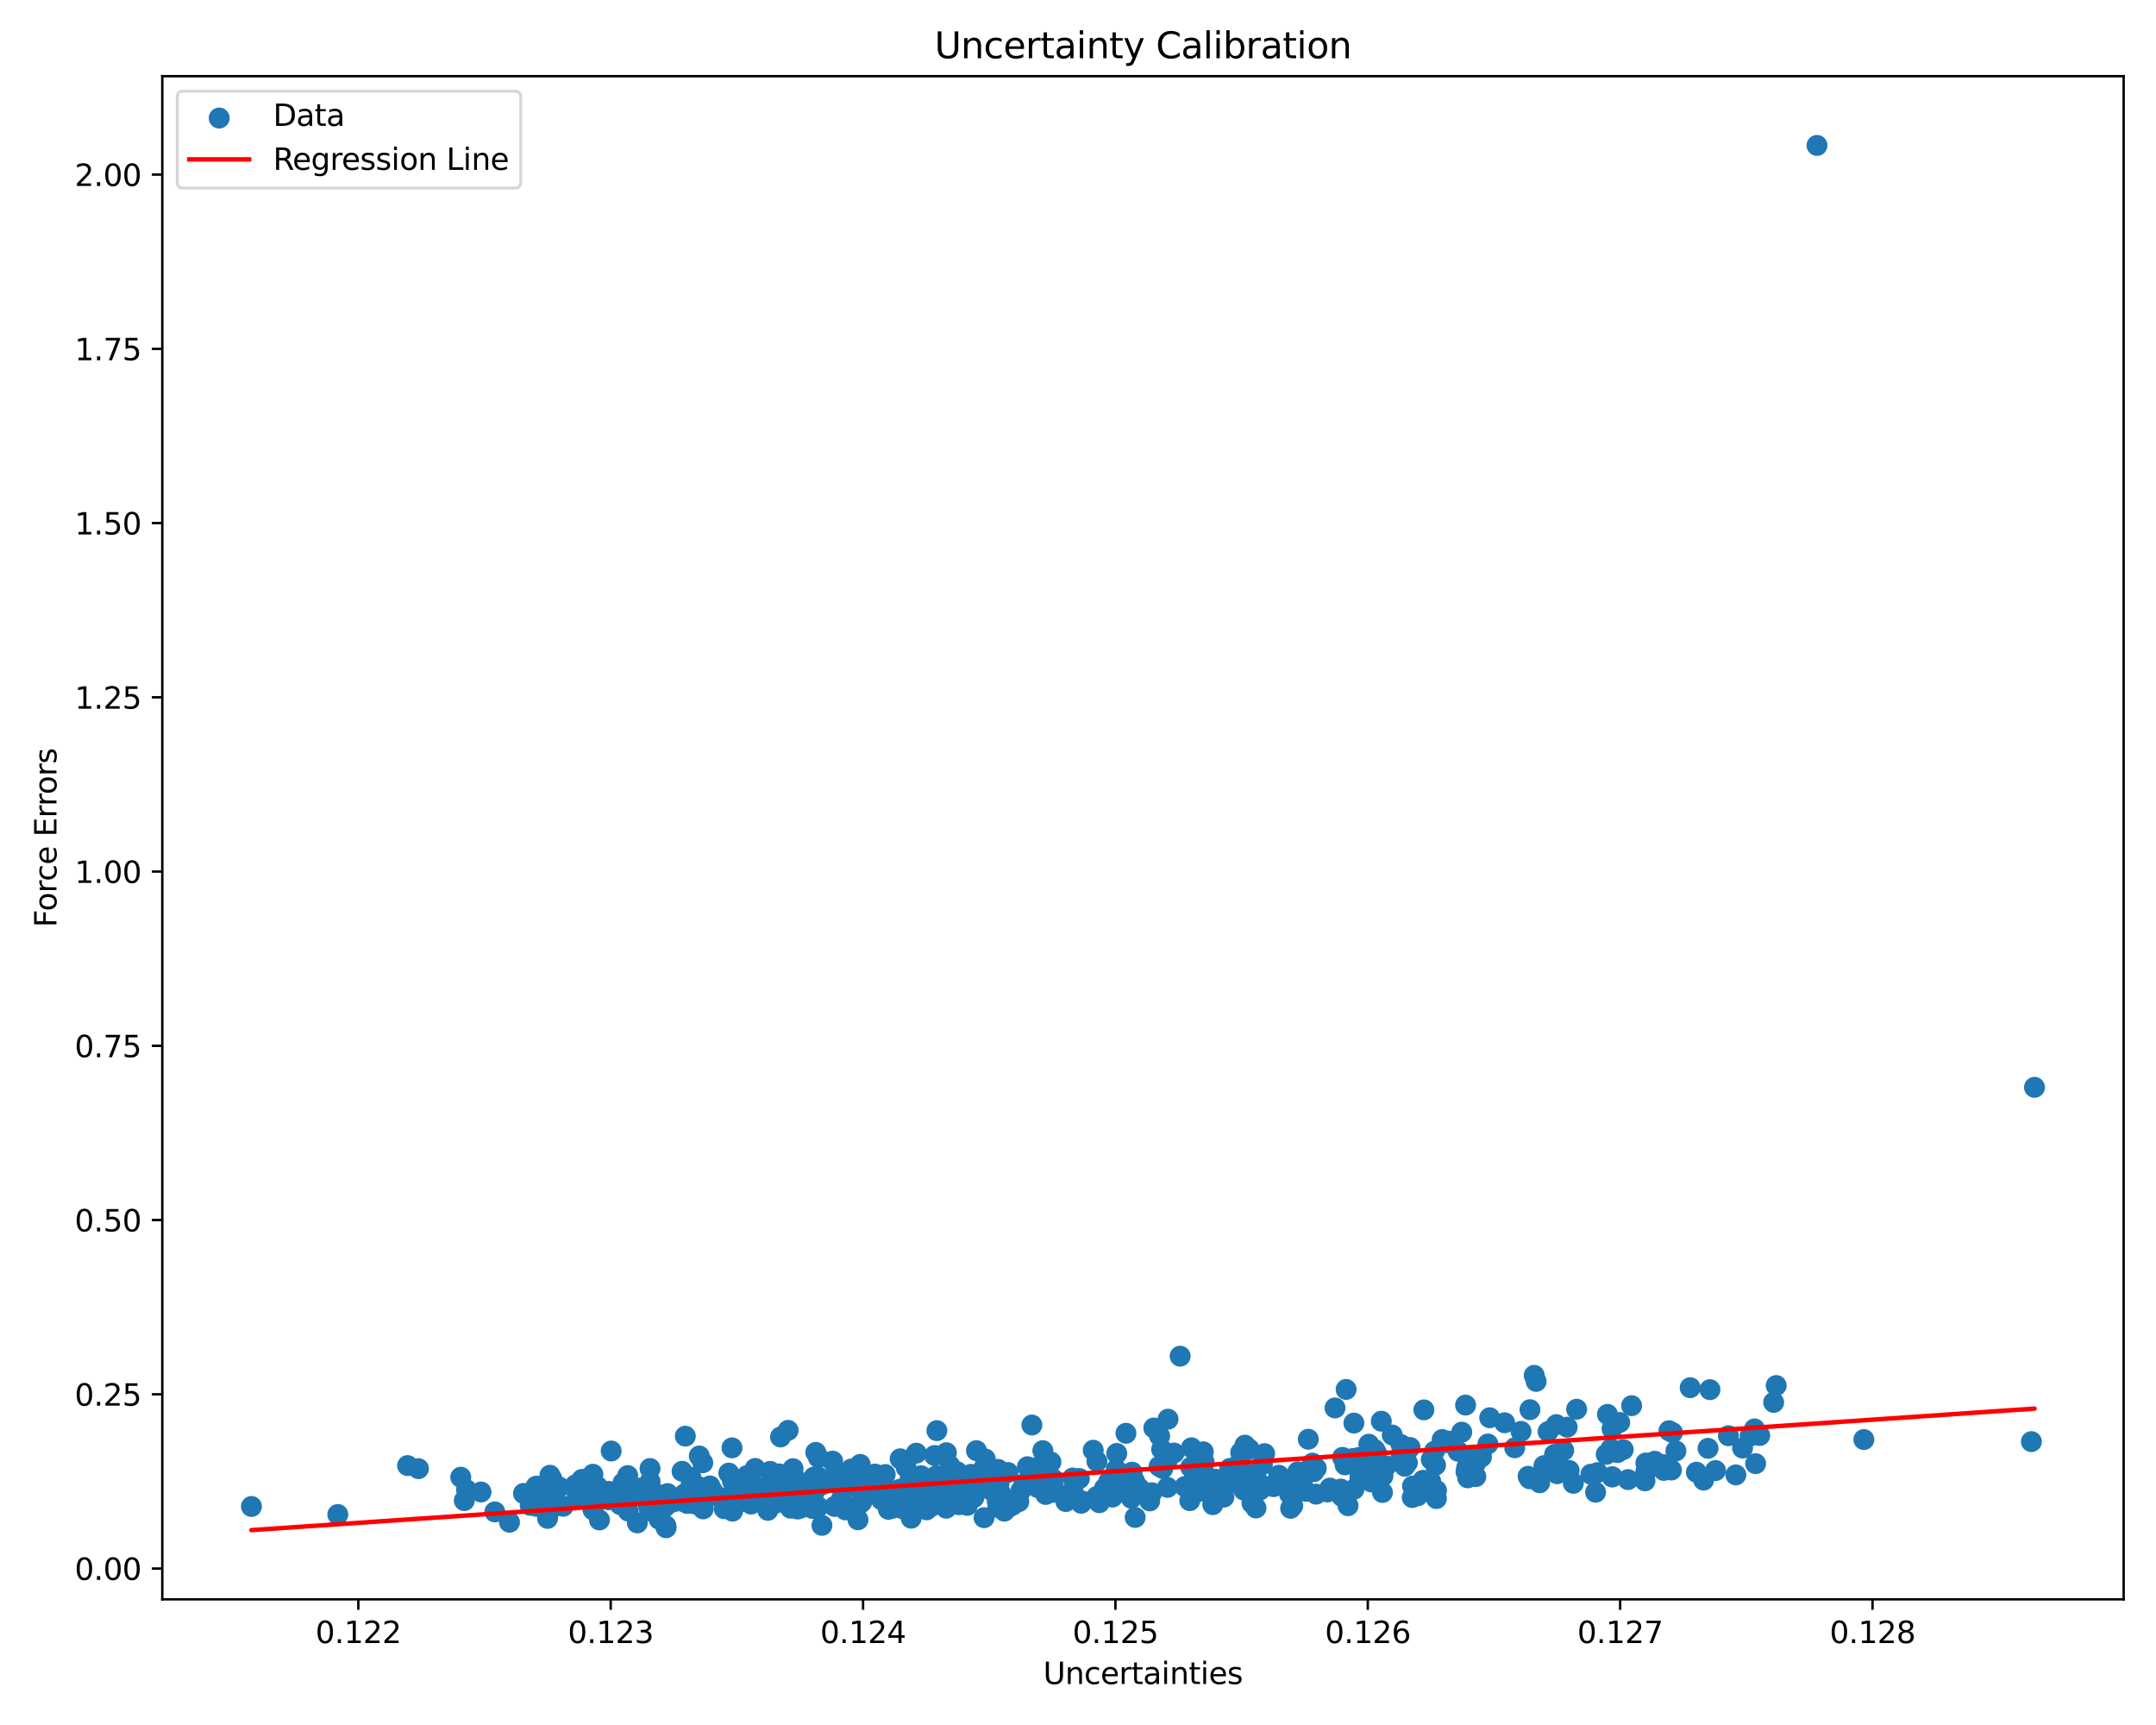 <?xml version="1.0" encoding="utf-8" standalone="no"?>
<!DOCTYPE svg PUBLIC "-//W3C//DTD SVG 1.1//EN"
  "http://www.w3.org/Graphics/SVG/1.1/DTD/svg11.dtd">
<svg xmlns:xlink="http://www.w3.org/1999/xlink" width="720pt" height="576pt" viewBox="0 0 720 576" xmlns="http://www.w3.org/2000/svg" version="1.1">
 <defs>
  <style type="text/css">*{stroke-linejoin: round; stroke-linecap: butt}</style>
 </defs>
 <g id="figure_1">
  <g id="patch_1">
   <path d="M 0 576 
L 720 576 
L 720 0 
L 0 0 
z
" style="fill: #ffffff"/>
  </g>
  <g id="axes_1">
   <g id="patch_2">
    <path d="M 54.2 534.04 
L 709.2 534.04 
L 709.2 25.44 
L 54.2 25.44 
z
" style="fill: #ffffff"/>
   </g>
   <g id="PathCollection_1">
    <defs>
     <path id="m65c5237c5d" d="M 0 3 
C 0.796 3 1.559 2.684 2.121 2.121 
C 2.684 1.559 3 0.796 3 0 
C 3 -0.796 2.684 -1.559 2.121 -2.121 
C 1.559 -2.684 0.796 -3 0 -3 
C -0.796 -3 -1.559 -2.684 -2.121 -2.121 
C -2.684 -1.559 -3 -0.796 -3 0 
C -3 0.796 -2.684 1.559 -2.121 2.121 
C -1.559 2.684 -0.796 3 0 3 
z
" style="stroke: #1f77b4"/>
    </defs>
    <g clip-path="url(#p4f648e6208)">
     <use xlink:href="#m65c5237c5d" x="401.159" y="494.355" style="fill: #1f77b4; stroke: #1f77b4"/>
     <use xlink:href="#m65c5237c5d" x="330.878" y="497.511" style="fill: #1f77b4; stroke: #1f77b4"/>
     <use xlink:href="#m65c5237c5d" x="330.543" y="494.791" style="fill: #1f77b4; stroke: #1f77b4"/>
     <use xlink:href="#m65c5237c5d" x="451.81" y="487.011" style="fill: #1f77b4; stroke: #1f77b4"/>
     <use xlink:href="#m65c5237c5d" x="313.886" y="501.93" style="fill: #1f77b4; stroke: #1f77b4"/>
     <use xlink:href="#m65c5237c5d" x="312.671" y="492.791" style="fill: #1f77b4; stroke: #1f77b4"/>
     <use xlink:href="#m65c5237c5d" x="305.999" y="485.237" style="fill: #1f77b4; stroke: #1f77b4"/>
     <use xlink:href="#m65c5237c5d" x="316.984" y="496.861" style="fill: #1f77b4; stroke: #1f77b4"/>
     <use xlink:href="#m65c5237c5d" x="366.282" y="499.678" style="fill: #1f77b4; stroke: #1f77b4"/>
     <use xlink:href="#m65c5237c5d" x="264.329" y="492.372" style="fill: #1f77b4; stroke: #1f77b4"/>
     <use xlink:href="#m65c5237c5d" x="439.582" y="490.27" style="fill: #1f77b4; stroke: #1f77b4"/>
     <use xlink:href="#m65c5237c5d" x="552.582" y="487.931" style="fill: #1f77b4; stroke: #1f77b4"/>
     <use xlink:href="#m65c5237c5d" x="505.842" y="483.441" style="fill: #1f77b4; stroke: #1f77b4"/>
     <use xlink:href="#m65c5237c5d" x="544.878" y="469.377" style="fill: #1f77b4; stroke: #1f77b4"/>
     <use xlink:href="#m65c5237c5d" x="266.375" y="503.887" style="fill: #1f77b4; stroke: #1f77b4"/>
     <use xlink:href="#m65c5237c5d" x="227.781" y="491.289" style="fill: #1f77b4; stroke: #1f77b4"/>
     <use xlink:href="#m65c5237c5d" x="220.1" y="507.304" style="fill: #1f77b4; stroke: #1f77b4"/>
     <use xlink:href="#m65c5237c5d" x="304.849" y="498.077" style="fill: #1f77b4; stroke: #1f77b4"/>
     <use xlink:href="#m65c5237c5d" x="287.262" y="488.975" style="fill: #1f77b4; stroke: #1f77b4"/>
     <use xlink:href="#m65c5237c5d" x="261.709" y="492.583" style="fill: #1f77b4; stroke: #1f77b4"/>
     <use xlink:href="#m65c5237c5d" x="282.254" y="503.173" style="fill: #1f77b4; stroke: #1f77b4"/>
     <use xlink:href="#m65c5237c5d" x="208.054" y="495.12" style="fill: #1f77b4; stroke: #1f77b4"/>
     <use xlink:href="#m65c5237c5d" x="523.365" y="476.555" style="fill: #1f77b4; stroke: #1f77b4"/>
     <use xlink:href="#m65c5237c5d" x="232.287" y="501.965" style="fill: #1f77b4; stroke: #1f77b4"/>
     <use xlink:href="#m65c5237c5d" x="233.528" y="486.172" style="fill: #1f77b4; stroke: #1f77b4"/>
     <use xlink:href="#m65c5237c5d" x="271.795" y="498.498" style="fill: #1f77b4; stroke: #1f77b4"/>
     <use xlink:href="#m65c5237c5d" x="320.251" y="502.445" style="fill: #1f77b4; stroke: #1f77b4"/>
     <use xlink:href="#m65c5237c5d" x="255.082" y="498.984" style="fill: #1f77b4; stroke: #1f77b4"/>
     <use xlink:href="#m65c5237c5d" x="244.633" y="504.598" style="fill: #1f77b4; stroke: #1f77b4"/>
     <use xlink:href="#m65c5237c5d" x="310.297" y="495.516" style="fill: #1f77b4; stroke: #1f77b4"/>
     <use xlink:href="#m65c5237c5d" x="397.639" y="489.936" style="fill: #1f77b4; stroke: #1f77b4"/>
     <use xlink:href="#m65c5237c5d" x="203.186" y="500.805" style="fill: #1f77b4; stroke: #1f77b4"/>
     <use xlink:href="#m65c5237c5d" x="242.445" y="502.262" style="fill: #1f77b4; stroke: #1f77b4"/>
     <use xlink:href="#m65c5237c5d" x="374.955" y="498.03" style="fill: #1f77b4; stroke: #1f77b4"/>
     <use xlink:href="#m65c5237c5d" x="315.05" y="498.721" style="fill: #1f77b4; stroke: #1f77b4"/>
     <use xlink:href="#m65c5237c5d" x="236.718" y="499.049" style="fill: #1f77b4; stroke: #1f77b4"/>
     <use xlink:href="#m65c5237c5d" x="371.541" y="499.892" style="fill: #1f77b4; stroke: #1f77b4"/>
     <use xlink:href="#m65c5237c5d" x="299.866" y="500.432" style="fill: #1f77b4; stroke: #1f77b4"/>
     <use xlink:href="#m65c5237c5d" x="410.675" y="490.366" style="fill: #1f77b4; stroke: #1f77b4"/>
     <use xlink:href="#m65c5237c5d" x="474.655" y="495.496" style="fill: #1f77b4; stroke: #1f77b4"/>
     <use xlink:href="#m65c5237c5d" x="227.508" y="501.24" style="fill: #1f77b4; stroke: #1f77b4"/>
     <use xlink:href="#m65c5237c5d" x="549.574" y="491.61" style="fill: #1f77b4; stroke: #1f77b4"/>
     <use xlink:href="#m65c5237c5d" x="570.403" y="483.618" style="fill: #1f77b4; stroke: #1f77b4"/>
     <use xlink:href="#m65c5237c5d" x="180.635" y="496.575" style="fill: #1f77b4; stroke: #1f77b4"/>
     <use xlink:href="#m65c5237c5d" x="461.288" y="474.558" style="fill: #1f77b4; stroke: #1f77b4"/>
     <use xlink:href="#m65c5237c5d" x="507.942" y="477.955" style="fill: #1f77b4; stroke: #1f77b4"/>
     <use xlink:href="#m65c5237c5d" x="237.087" y="496.177" style="fill: #1f77b4; stroke: #1f77b4"/>
     <use xlink:href="#m65c5237c5d" x="586.292" y="488.734" style="fill: #1f77b4; stroke: #1f77b4"/>
     <use xlink:href="#m65c5237c5d" x="454.165" y="493.123" style="fill: #1f77b4; stroke: #1f77b4"/>
     <use xlink:href="#m65c5237c5d" x="492.855" y="493.045" style="fill: #1f77b4; stroke: #1f77b4"/>
     <use xlink:href="#m65c5237c5d" x="318.201" y="496.348" style="fill: #1f77b4; stroke: #1f77b4"/>
     <use xlink:href="#m65c5237c5d" x="479.402" y="489.242" style="fill: #1f77b4; stroke: #1f77b4"/>
     <use xlink:href="#m65c5237c5d" x="178.259" y="502.318" style="fill: #1f77b4; stroke: #1f77b4"/>
     <use xlink:href="#m65c5237c5d" x="240.307" y="499.957" style="fill: #1f77b4; stroke: #1f77b4"/>
     <use xlink:href="#m65c5237c5d" x="315.199" y="497.465" style="fill: #1f77b4; stroke: #1f77b4"/>
     <use xlink:href="#m65c5237c5d" x="420.787" y="497.535" style="fill: #1f77b4; stroke: #1f77b4"/>
     <use xlink:href="#m65c5237c5d" x="184.309" y="493.859" style="fill: #1f77b4; stroke: #1f77b4"/>
     <use xlink:href="#m65c5237c5d" x="228.867" y="479.552" style="fill: #1f77b4; stroke: #1f77b4"/>
     <use xlink:href="#m65c5237c5d" x="244.337" y="501.702" style="fill: #1f77b4; stroke: #1f77b4"/>
     <use xlink:href="#m65c5237c5d" x="284.273" y="490.536" style="fill: #1f77b4; stroke: #1f77b4"/>
     <use xlink:href="#m65c5237c5d" x="242.088" y="500.412" style="fill: #1f77b4; stroke: #1f77b4"/>
     <use xlink:href="#m65c5237c5d" x="490.139" y="493.461" style="fill: #1f77b4; stroke: #1f77b4"/>
     <use xlink:href="#m65c5237c5d" x="303.966" y="493.749" style="fill: #1f77b4; stroke: #1f77b4"/>
     <use xlink:href="#m65c5237c5d" x="471.715" y="496.222" style="fill: #1f77b4; stroke: #1f77b4"/>
     <use xlink:href="#m65c5237c5d" x="452.156" y="497.294" style="fill: #1f77b4; stroke: #1f77b4"/>
     <use xlink:href="#m65c5237c5d" x="263.231" y="494.315" style="fill: #1f77b4; stroke: #1f77b4"/>
     <use xlink:href="#m65c5237c5d" x="461.843" y="492.846" style="fill: #1f77b4; stroke: #1f77b4"/>
     <use xlink:href="#m65c5237c5d" x="165.248" y="504.847" style="fill: #1f77b4; stroke: #1f77b4"/>
     <use xlink:href="#m65c5237c5d" x="571.042" y="464.028" style="fill: #1f77b4; stroke: #1f77b4"/>
     <use xlink:href="#m65c5237c5d" x="304.215" y="499.174" style="fill: #1f77b4; stroke: #1f77b4"/>
     <use xlink:href="#m65c5237c5d" x="515.61" y="489.393" style="fill: #1f77b4; stroke: #1f77b4"/>
     <use xlink:href="#m65c5237c5d" x="558.549" y="478.365" style="fill: #1f77b4; stroke: #1f77b4"/>
     <use xlink:href="#m65c5237c5d" x="460.483" y="492.411" style="fill: #1f77b4; stroke: #1f77b4"/>
     <use xlink:href="#m65c5237c5d" x="333.634" y="495.338" style="fill: #1f77b4; stroke: #1f77b4"/>
     <use xlink:href="#m65c5237c5d" x="316.011" y="503.622" style="fill: #1f77b4; stroke: #1f77b4"/>
     <use xlink:href="#m65c5237c5d" x="361.603" y="501.237" style="fill: #1f77b4; stroke: #1f77b4"/>
     <use xlink:href="#m65c5237c5d" x="265.53" y="493.593" style="fill: #1f77b4; stroke: #1f77b4"/>
     <use xlink:href="#m65c5237c5d" x="260.913" y="493.239" style="fill: #1f77b4; stroke: #1f77b4"/>
     <use xlink:href="#m65c5237c5d" x="606.795" y="48.558" style="fill: #1f77b4; stroke: #1f77b4"/>
     <use xlink:href="#m65c5237c5d" x="520.003" y="492.091" style="fill: #1f77b4; stroke: #1f77b4"/>
     <use xlink:href="#m65c5237c5d" x="408.707" y="499.918" style="fill: #1f77b4; stroke: #1f77b4"/>
     <use xlink:href="#m65c5237c5d" x="496.896" y="482.169" style="fill: #1f77b4; stroke: #1f77b4"/>
     <use xlink:href="#m65c5237c5d" x="263.64" y="496.553" style="fill: #1f77b4; stroke: #1f77b4"/>
     <use xlink:href="#m65c5237c5d" x="351.65" y="493.84" style="fill: #1f77b4; stroke: #1f77b4"/>
     <use xlink:href="#m65c5237c5d" x="587.663" y="479.328" style="fill: #1f77b4; stroke: #1f77b4"/>
     <use xlink:href="#m65c5237c5d" x="224.861" y="500.853" style="fill: #1f77b4; stroke: #1f77b4"/>
     <use xlink:href="#m65c5237c5d" x="326.084" y="484.386" style="fill: #1f77b4; stroke: #1f77b4"/>
     <use xlink:href="#m65c5237c5d" x="183.32" y="504.871" style="fill: #1f77b4; stroke: #1f77b4"/>
     <use xlink:href="#m65c5237c5d" x="519.146" y="485.658" style="fill: #1f77b4; stroke: #1f77b4"/>
     <use xlink:href="#m65c5237c5d" x="237.923" y="499.266" style="fill: #1f77b4; stroke: #1f77b4"/>
     <use xlink:href="#m65c5237c5d" x="244.455" y="483.455" style="fill: #1f77b4; stroke: #1f77b4"/>
     <use xlink:href="#m65c5237c5d" x="333.294" y="490.639" style="fill: #1f77b4; stroke: #1f77b4"/>
     <use xlink:href="#m65c5237c5d" x="372.608" y="493.619" style="fill: #1f77b4; stroke: #1f77b4"/>
     <use xlink:href="#m65c5237c5d" x="328.184" y="494.692" style="fill: #1f77b4; stroke: #1f77b4"/>
     <use xlink:href="#m65c5237c5d" x="406.042" y="493.95" style="fill: #1f77b4; stroke: #1f77b4"/>
     <use xlink:href="#m65c5237c5d" x="462.961" y="489.489" style="fill: #1f77b4; stroke: #1f77b4"/>
     <use xlink:href="#m65c5237c5d" x="271.841" y="493.208" style="fill: #1f77b4; stroke: #1f77b4"/>
     <use xlink:href="#m65c5237c5d" x="179.006" y="496.307" style="fill: #1f77b4; stroke: #1f77b4"/>
     <use xlink:href="#m65c5237c5d" x="540.164" y="485.049" style="fill: #1f77b4; stroke: #1f77b4"/>
     <use xlink:href="#m65c5237c5d" x="479.695" y="500.391" style="fill: #1f77b4; stroke: #1f77b4"/>
     <use xlink:href="#m65c5237c5d" x="449.169" y="489.14" style="fill: #1f77b4; stroke: #1f77b4"/>
     <use xlink:href="#m65c5237c5d" x="192.17" y="495.809" style="fill: #1f77b4; stroke: #1f77b4"/>
     <use xlink:href="#m65c5237c5d" x="252.209" y="490.334" style="fill: #1f77b4; stroke: #1f77b4"/>
     <use xlink:href="#m65c5237c5d" x="179.374" y="496.278" style="fill: #1f77b4; stroke: #1f77b4"/>
     <use xlink:href="#m65c5237c5d" x="139.741" y="490.396" style="fill: #1f77b4; stroke: #1f77b4"/>
     <use xlink:href="#m65c5237c5d" x="549.347" y="494.464" style="fill: #1f77b4; stroke: #1f77b4"/>
     <use xlink:href="#m65c5237c5d" x="250.049" y="500.367" style="fill: #1f77b4; stroke: #1f77b4"/>
     <use xlink:href="#m65c5237c5d" x="344.599" y="475.825" style="fill: #1f77b4; stroke: #1f77b4"/>
     <use xlink:href="#m65c5237c5d" x="497.492" y="473.401" style="fill: #1f77b4; stroke: #1f77b4"/>
     <use xlink:href="#m65c5237c5d" x="372.755" y="490.715" style="fill: #1f77b4; stroke: #1f77b4"/>
     <use xlink:href="#m65c5237c5d" x="384.649" y="498.43" style="fill: #1f77b4; stroke: #1f77b4"/>
     <use xlink:href="#m65c5237c5d" x="254.111" y="498.892" style="fill: #1f77b4; stroke: #1f77b4"/>
     <use xlink:href="#m65c5237c5d" x="306.884" y="493.331" style="fill: #1f77b4; stroke: #1f77b4"/>
     <use xlink:href="#m65c5237c5d" x="540.907" y="474.975" style="fill: #1f77b4; stroke: #1f77b4"/>
     <use xlink:href="#m65c5237c5d" x="471.621" y="500.04" style="fill: #1f77b4; stroke: #1f77b4"/>
     <use xlink:href="#m65c5237c5d" x="469.981" y="488.42" style="fill: #1f77b4; stroke: #1f77b4"/>
     <use xlink:href="#m65c5237c5d" x="155.807" y="497.452" style="fill: #1f77b4; stroke: #1f77b4"/>
     <use xlink:href="#m65c5237c5d" x="234.827" y="503.845" style="fill: #1f77b4; stroke: #1f77b4"/>
     <use xlink:href="#m65c5237c5d" x="434.876" y="494.63" style="fill: #1f77b4; stroke: #1f77b4"/>
     <use xlink:href="#m65c5237c5d" x="392.083" y="485.185" style="fill: #1f77b4; stroke: #1f77b4"/>
     <use xlink:href="#m65c5237c5d" x="272.435" y="484.974" style="fill: #1f77b4; stroke: #1f77b4"/>
     <use xlink:href="#m65c5237c5d" x="312.869" y="477.71" style="fill: #1f77b4; stroke: #1f77b4"/>
     <use xlink:href="#m65c5237c5d" x="415.409" y="497.583" style="fill: #1f77b4; stroke: #1f77b4"/>
     <use xlink:href="#m65c5237c5d" x="209.628" y="492.709" style="fill: #1f77b4; stroke: #1f77b4"/>
     <use xlink:href="#m65c5237c5d" x="351.606" y="498.327" style="fill: #1f77b4; stroke: #1f77b4"/>
     <use xlink:href="#m65c5237c5d" x="549.639" y="488.508" style="fill: #1f77b4; stroke: #1f77b4"/>
     <use xlink:href="#m65c5237c5d" x="197.268" y="500.564" style="fill: #1f77b4; stroke: #1f77b4"/>
     <use xlink:href="#m65c5237c5d" x="572.902" y="491.038" style="fill: #1f77b4; stroke: #1f77b4"/>
     <use xlink:href="#m65c5237c5d" x="255.718" y="502.517" style="fill: #1f77b4; stroke: #1f77b4"/>
     <use xlink:href="#m65c5237c5d" x="209.787" y="504.556" style="fill: #1f77b4; stroke: #1f77b4"/>
     <use xlink:href="#m65c5237c5d" x="418.674" y="499.401" style="fill: #1f77b4; stroke: #1f77b4"/>
     <use xlink:href="#m65c5237c5d" x="433.413" y="491.454" style="fill: #1f77b4; stroke: #1f77b4"/>
     <use xlink:href="#m65c5237c5d" x="678.379" y="481.377" style="fill: #1f77b4; stroke: #1f77b4"/>
     <use xlink:href="#m65c5237c5d" x="328.642" y="490.052" style="fill: #1f77b4; stroke: #1f77b4"/>
     <use xlink:href="#m65c5237c5d" x="383.701" y="499.453" style="fill: #1f77b4; stroke: #1f77b4"/>
     <use xlink:href="#m65c5237c5d" x="282.323" y="504.173" style="fill: #1f77b4; stroke: #1f77b4"/>
     <use xlink:href="#m65c5237c5d" x="286.4" y="496.507" style="fill: #1f77b4; stroke: #1f77b4"/>
     <use xlink:href="#m65c5237c5d" x="483.859" y="481.217" style="fill: #1f77b4; stroke: #1f77b4"/>
     <use xlink:href="#m65c5237c5d" x="389.969" y="487.239" style="fill: #1f77b4; stroke: #1f77b4"/>
     <use xlink:href="#m65c5237c5d" x="258.003" y="499.592" style="fill: #1f77b4; stroke: #1f77b4"/>
     <use xlink:href="#m65c5237c5d" x="399.542" y="489.567" style="fill: #1f77b4; stroke: #1f77b4"/>
     <use xlink:href="#m65c5237c5d" x="244.608" y="494.607" style="fill: #1f77b4; stroke: #1f77b4"/>
     <use xlink:href="#m65c5237c5d" x="188.093" y="502.967" style="fill: #1f77b4; stroke: #1f77b4"/>
     <use xlink:href="#m65c5237c5d" x="203.266" y="497.977" style="fill: #1f77b4; stroke: #1f77b4"/>
     <use xlink:href="#m65c5237c5d" x="347.492" y="489.339" style="fill: #1f77b4; stroke: #1f77b4"/>
     <use xlink:href="#m65c5237c5d" x="459.092" y="484.055" style="fill: #1f77b4; stroke: #1f77b4"/>
     <use xlink:href="#m65c5237c5d" x="559.679" y="484.474" style="fill: #1f77b4; stroke: #1f77b4"/>
     <use xlink:href="#m65c5237c5d" x="334.142" y="498.739" style="fill: #1f77b4; stroke: #1f77b4"/>
     <use xlink:href="#m65c5237c5d" x="336.982" y="503.219" style="fill: #1f77b4; stroke: #1f77b4"/>
     <use xlink:href="#m65c5237c5d" x="273.283" y="503.181" style="fill: #1f77b4; stroke: #1f77b4"/>
     <use xlink:href="#m65c5237c5d" x="454.148" y="493.839" style="fill: #1f77b4; stroke: #1f77b4"/>
     <use xlink:href="#m65c5237c5d" x="333.199" y="503.363" style="fill: #1f77b4; stroke: #1f77b4"/>
     <use xlink:href="#m65c5237c5d" x="415.744" y="482.552" style="fill: #1f77b4; stroke: #1f77b4"/>
     <use xlink:href="#m65c5237c5d" x="445.83" y="470.124" style="fill: #1f77b4; stroke: #1f77b4"/>
     <use xlink:href="#m65c5237c5d" x="233.042" y="496.312" style="fill: #1f77b4; stroke: #1f77b4"/>
     <use xlink:href="#m65c5237c5d" x="316.053" y="485.078" style="fill: #1f77b4; stroke: #1f77b4"/>
     <use xlink:href="#m65c5237c5d" x="457.919" y="494.851" style="fill: #1f77b4; stroke: #1f77b4"/>
     <use xlink:href="#m65c5237c5d" x="592.318" y="468.272" style="fill: #1f77b4; stroke: #1f77b4"/>
     <use xlink:href="#m65c5237c5d" x="183.652" y="492.605" style="fill: #1f77b4; stroke: #1f77b4"/>
     <use xlink:href="#m65c5237c5d" x="538.349" y="493.119" style="fill: #1f77b4; stroke: #1f77b4"/>
     <use xlink:href="#m65c5237c5d" x="358.322" y="497.754" style="fill: #1f77b4; stroke: #1f77b4"/>
     <use xlink:href="#m65c5237c5d" x="274.484" y="509.332" style="fill: #1f77b4; stroke: #1f77b4"/>
     <use xlink:href="#m65c5237c5d" x="323.028" y="502.661" style="fill: #1f77b4; stroke: #1f77b4"/>
     <use xlink:href="#m65c5237c5d" x="436.909" y="480.586" style="fill: #1f77b4; stroke: #1f77b4"/>
     <use xlink:href="#m65c5237c5d" x="243.005" y="500.068" style="fill: #1f77b4; stroke: #1f77b4"/>
     <use xlink:href="#m65c5237c5d" x="355.936" y="501.381" style="fill: #1f77b4; stroke: #1f77b4"/>
     <use xlink:href="#m65c5237c5d" x="245.697" y="502.436" style="fill: #1f77b4; stroke: #1f77b4"/>
     <use xlink:href="#m65c5237c5d" x="387.935" y="483.952" style="fill: #1f77b4; stroke: #1f77b4"/>
     <use xlink:href="#m65c5237c5d" x="214.182" y="496.835" style="fill: #1f77b4; stroke: #1f77b4"/>
     <use xlink:href="#m65c5237c5d" x="524.024" y="490.998" style="fill: #1f77b4; stroke: #1f77b4"/>
     <use xlink:href="#m65c5237c5d" x="320.678" y="492.242" style="fill: #1f77b4; stroke: #1f77b4"/>
     <use xlink:href="#m65c5237c5d" x="217.081" y="490.355" style="fill: #1f77b4; stroke: #1f77b4"/>
     <use xlink:href="#m65c5237c5d" x="350.962" y="488.182" style="fill: #1f77b4; stroke: #1f77b4"/>
     <use xlink:href="#m65c5237c5d" x="532.846" y="498.272" style="fill: #1f77b4; stroke: #1f77b4"/>
     <use xlink:href="#m65c5237c5d" x="338.177" y="502.606" style="fill: #1f77b4; stroke: #1f77b4"/>
     <use xlink:href="#m65c5237c5d" x="469.819" y="484.717" style="fill: #1f77b4; stroke: #1f77b4"/>
     <use xlink:href="#m65c5237c5d" x="306.785" y="499.462" style="fill: #1f77b4; stroke: #1f77b4"/>
     <use xlink:href="#m65c5237c5d" x="222.44" y="510.136" style="fill: #1f77b4; stroke: #1f77b4"/>
     <use xlink:href="#m65c5237c5d" x="408.183" y="494.059" style="fill: #1f77b4; stroke: #1f77b4"/>
     <use xlink:href="#m65c5237c5d" x="494.747" y="486.497" style="fill: #1f77b4; stroke: #1f77b4"/>
     <use xlink:href="#m65c5237c5d" x="333.73" y="497.702" style="fill: #1f77b4; stroke: #1f77b4"/>
     <use xlink:href="#m65c5237c5d" x="378.058" y="491.565" style="fill: #1f77b4; stroke: #1f77b4"/>
     <use xlink:href="#m65c5237c5d" x="489.563" y="491.396" style="fill: #1f77b4; stroke: #1f77b4"/>
     <use xlink:href="#m65c5237c5d" x="351.228" y="497.508" style="fill: #1f77b4; stroke: #1f77b4"/>
     <use xlink:href="#m65c5237c5d" x="270.244" y="500.317" style="fill: #1f77b4; stroke: #1f77b4"/>
     <use xlink:href="#m65c5237c5d" x="287.866" y="492.337" style="fill: #1f77b4; stroke: #1f77b4"/>
     <use xlink:href="#m65c5237c5d" x="395.656" y="496.38" style="fill: #1f77b4; stroke: #1f77b4"/>
     <use xlink:href="#m65c5237c5d" x="311.845" y="500.68" style="fill: #1f77b4; stroke: #1f77b4"/>
     <use xlink:href="#m65c5237c5d" x="260.697" y="494.806" style="fill: #1f77b4; stroke: #1f77b4"/>
     <use xlink:href="#m65c5237c5d" x="273.241" y="493.117" style="fill: #1f77b4; stroke: #1f77b4"/>
     <use xlink:href="#m65c5237c5d" x="269.151" y="502.272" style="fill: #1f77b4; stroke: #1f77b4"/>
     <use xlink:href="#m65c5237c5d" x="303.985" y="504.949" style="fill: #1f77b4; stroke: #1f77b4"/>
     <use xlink:href="#m65c5237c5d" x="379.093" y="506.692" style="fill: #1f77b4; stroke: #1f77b4"/>
     <use xlink:href="#m65c5237c5d" x="431.476" y="494.447" style="fill: #1f77b4; stroke: #1f77b4"/>
     <use xlink:href="#m65c5237c5d" x="398.942" y="498.699" style="fill: #1f77b4; stroke: #1f77b4"/>
     <use xlink:href="#m65c5237c5d" x="568.93" y="494.23" style="fill: #1f77b4; stroke: #1f77b4"/>
     <use xlink:href="#m65c5237c5d" x="349.216" y="499.015" style="fill: #1f77b4; stroke: #1f77b4"/>
     <use xlink:href="#m65c5237c5d" x="217.101" y="494.715" style="fill: #1f77b4; stroke: #1f77b4"/>
     <use xlink:href="#m65c5237c5d" x="287.463" y="498.049" style="fill: #1f77b4; stroke: #1f77b4"/>
     <use xlink:href="#m65c5237c5d" x="272.11" y="495.622" style="fill: #1f77b4; stroke: #1f77b4"/>
     <use xlink:href="#m65c5237c5d" x="430.631" y="498.832" style="fill: #1f77b4; stroke: #1f77b4"/>
     <use xlink:href="#m65c5237c5d" x="558.165" y="490.856" style="fill: #1f77b4; stroke: #1f77b4"/>
     <use xlink:href="#m65c5237c5d" x="292.207" y="492.205" style="fill: #1f77b4; stroke: #1f77b4"/>
     <use xlink:href="#m65c5237c5d" x="245.456" y="500.159" style="fill: #1f77b4; stroke: #1f77b4"/>
     <use xlink:href="#m65c5237c5d" x="510.936" y="470.711" style="fill: #1f77b4; stroke: #1f77b4"/>
     <use xlink:href="#m65c5237c5d" x="306.25" y="498.343" style="fill: #1f77b4; stroke: #1f77b4"/>
     <use xlink:href="#m65c5237c5d" x="510.8" y="493.785" style="fill: #1f77b4; stroke: #1f77b4"/>
     <use xlink:href="#m65c5237c5d" x="307.307" y="503.569" style="fill: #1f77b4; stroke: #1f77b4"/>
     <use xlink:href="#m65c5237c5d" x="379.278" y="497.318" style="fill: #1f77b4; stroke: #1f77b4"/>
     <use xlink:href="#m65c5237c5d" x="231.921" y="502.168" style="fill: #1f77b4; stroke: #1f77b4"/>
     <use xlink:href="#m65c5237c5d" x="421.585" y="489.057" style="fill: #1f77b4; stroke: #1f77b4"/>
     <use xlink:href="#m65c5237c5d" x="410.749" y="490.388" style="fill: #1f77b4; stroke: #1f77b4"/>
     <use xlink:href="#m65c5237c5d" x="269.248" y="498.139" style="fill: #1f77b4; stroke: #1f77b4"/>
     <use xlink:href="#m65c5237c5d" x="262.856" y="499.199" style="fill: #1f77b4; stroke: #1f77b4"/>
     <use xlink:href="#m65c5237c5d" x="301.44" y="503.787" style="fill: #1f77b4; stroke: #1f77b4"/>
     <use xlink:href="#m65c5237c5d" x="199.478" y="496.333" style="fill: #1f77b4; stroke: #1f77b4"/>
     <use xlink:href="#m65c5237c5d" x="555.631" y="489.075" style="fill: #1f77b4; stroke: #1f77b4"/>
     <use xlink:href="#m65c5237c5d" x="286.527" y="507.472" style="fill: #1f77b4; stroke: #1f77b4"/>
     <use xlink:href="#m65c5237c5d" x="579.694" y="492.487" style="fill: #1f77b4; stroke: #1f77b4"/>
     <use xlink:href="#m65c5237c5d" x="322.891" y="499.768" style="fill: #1f77b4; stroke: #1f77b4"/>
     <use xlink:href="#m65c5237c5d" x="197.962" y="503.721" style="fill: #1f77b4; stroke: #1f77b4"/>
     <use xlink:href="#m65c5237c5d" x="385.322" y="476.821" style="fill: #1f77b4; stroke: #1f77b4"/>
     <use xlink:href="#m65c5237c5d" x="155.049" y="501.061" style="fill: #1f77b4; stroke: #1f77b4"/>
     <use xlink:href="#m65c5237c5d" x="312.152" y="500.555" style="fill: #1f77b4; stroke: #1f77b4"/>
     <use xlink:href="#m65c5237c5d" x="308.327" y="495.304" style="fill: #1f77b4; stroke: #1f77b4"/>
     <use xlink:href="#m65c5237c5d" x="280.588" y="496.263" style="fill: #1f77b4; stroke: #1f77b4"/>
     <use xlink:href="#m65c5237c5d" x="370.286" y="494.698" style="fill: #1f77b4; stroke: #1f77b4"/>
     <use xlink:href="#m65c5237c5d" x="448.347" y="486.633" style="fill: #1f77b4; stroke: #1f77b4"/>
     <use xlink:href="#m65c5237c5d" x="387.083" y="489.626" style="fill: #1f77b4; stroke: #1f77b4"/>
     <use xlink:href="#m65c5237c5d" x="453.732" y="486.685" style="fill: #1f77b4; stroke: #1f77b4"/>
     <use xlink:href="#m65c5237c5d" x="287.815" y="501.497" style="fill: #1f77b4; stroke: #1f77b4"/>
     <use xlink:href="#m65c5237c5d" x="447.757" y="497.227" style="fill: #1f77b4; stroke: #1f77b4"/>
     <use xlink:href="#m65c5237c5d" x="248.943" y="499.3" style="fill: #1f77b4; stroke: #1f77b4"/>
     <use xlink:href="#m65c5237c5d" x="302.6" y="489.982" style="fill: #1f77b4; stroke: #1f77b4"/>
     <use xlink:href="#m65c5237c5d" x="174.828" y="498.678" style="fill: #1f77b4; stroke: #1f77b4"/>
     <use xlink:href="#m65c5237c5d" x="397.885" y="483.439" style="fill: #1f77b4; stroke: #1f77b4"/>
     <use xlink:href="#m65c5237c5d" x="323.541" y="499.823" style="fill: #1f77b4; stroke: #1f77b4"/>
     <use xlink:href="#m65c5237c5d" x="367.113" y="501.782" style="fill: #1f77b4; stroke: #1f77b4"/>
     <use xlink:href="#m65c5237c5d" x="431.724" y="502.758" style="fill: #1f77b4; stroke: #1f77b4"/>
     <use xlink:href="#m65c5237c5d" x="444.136" y="496.884" style="fill: #1f77b4; stroke: #1f77b4"/>
     <use xlink:href="#m65c5237c5d" x="209.858" y="500.344" style="fill: #1f77b4; stroke: #1f77b4"/>
     <use xlink:href="#m65c5237c5d" x="234.687" y="488.434" style="fill: #1f77b4; stroke: #1f77b4"/>
     <use xlink:href="#m65c5237c5d" x="519.738" y="475.702" style="fill: #1f77b4; stroke: #1f77b4"/>
     <use xlink:href="#m65c5237c5d" x="557.357" y="477.735" style="fill: #1f77b4; stroke: #1f77b4"/>
     <use xlink:href="#m65c5237c5d" x="212.878" y="498.89" style="fill: #1f77b4; stroke: #1f77b4"/>
     <use xlink:href="#m65c5237c5d" x="467.898" y="486.657" style="fill: #1f77b4; stroke: #1f77b4"/>
     <use xlink:href="#m65c5237c5d" x="300.616" y="487.106" style="fill: #1f77b4; stroke: #1f77b4"/>
     <use xlink:href="#m65c5237c5d" x="543.688" y="494.055" style="fill: #1f77b4; stroke: #1f77b4"/>
     <use xlink:href="#m65c5237c5d" x="489.817" y="489.977" style="fill: #1f77b4; stroke: #1f77b4"/>
     <use xlink:href="#m65c5237c5d" x="512.351" y="459.25" style="fill: #1f77b4; stroke: #1f77b4"/>
     <use xlink:href="#m65c5237c5d" x="216.606" y="502.926" style="fill: #1f77b4; stroke: #1f77b4"/>
     <use xlink:href="#m65c5237c5d" x="438.751" y="491.41" style="fill: #1f77b4; stroke: #1f77b4"/>
     <use xlink:href="#m65c5237c5d" x="479.729" y="497.683" style="fill: #1f77b4; stroke: #1f77b4"/>
     <use xlink:href="#m65c5237c5d" x="206.079" y="500.255" style="fill: #1f77b4; stroke: #1f77b4"/>
     <use xlink:href="#m65c5237c5d" x="197.993" y="492.269" style="fill: #1f77b4; stroke: #1f77b4"/>
     <use xlink:href="#m65c5237c5d" x="250.868" y="497.36" style="fill: #1f77b4; stroke: #1f77b4"/>
     <use xlink:href="#m65c5237c5d" x="536.816" y="472.276" style="fill: #1f77b4; stroke: #1f77b4"/>
     <use xlink:href="#m65c5237c5d" x="295.615" y="492.363" style="fill: #1f77b4; stroke: #1f77b4"/>
     <use xlink:href="#m65c5237c5d" x="260.211" y="492.143" style="fill: #1f77b4; stroke: #1f77b4"/>
     <use xlink:href="#m65c5237c5d" x="483.038" y="481.731" style="fill: #1f77b4; stroke: #1f77b4"/>
     <use xlink:href="#m65c5237c5d" x="389.89" y="496.647" style="fill: #1f77b4; stroke: #1f77b4"/>
     <use xlink:href="#m65c5237c5d" x="479.043" y="484.58" style="fill: #1f77b4; stroke: #1f77b4"/>
     <use xlink:href="#m65c5237c5d" x="450.179" y="502.776" style="fill: #1f77b4; stroke: #1f77b4"/>
     <use xlink:href="#m65c5237c5d" x="360.467" y="493.698" style="fill: #1f77b4; stroke: #1f77b4"/>
     <use xlink:href="#m65c5237c5d" x="219.096" y="498.773" style="fill: #1f77b4; stroke: #1f77b4"/>
     <use xlink:href="#m65c5237c5d" x="452.129" y="475.186" style="fill: #1f77b4; stroke: #1f77b4"/>
     <use xlink:href="#m65c5237c5d" x="307.948" y="500.44" style="fill: #1f77b4; stroke: #1f77b4"/>
     <use xlink:href="#m65c5237c5d" x="293.87" y="499.97" style="fill: #1f77b4; stroke: #1f77b4"/>
     <use xlink:href="#m65c5237c5d" x="296.955" y="499.171" style="fill: #1f77b4; stroke: #1f77b4"/>
     <use xlink:href="#m65c5237c5d" x="522.197" y="484.3" style="fill: #1f77b4; stroke: #1f77b4"/>
     <use xlink:href="#m65c5237c5d" x="416.965" y="495.891" style="fill: #1f77b4; stroke: #1f77b4"/>
     <use xlink:href="#m65c5237c5d" x="538.466" y="493.17" style="fill: #1f77b4; stroke: #1f77b4"/>
     <use xlink:href="#m65c5237c5d" x="376.014" y="478.589" style="fill: #1f77b4; stroke: #1f77b4"/>
     <use xlink:href="#m65c5237c5d" x="584.457" y="479.513" style="fill: #1f77b4; stroke: #1f77b4"/>
     <use xlink:href="#m65c5237c5d" x="380.455" y="496.9" style="fill: #1f77b4; stroke: #1f77b4"/>
     <use xlink:href="#m65c5237c5d" x="197.242" y="499.769" style="fill: #1f77b4; stroke: #1f77b4"/>
     <use xlink:href="#m65c5237c5d" x="280.971" y="500.605" style="fill: #1f77b4; stroke: #1f77b4"/>
     <use xlink:href="#m65c5237c5d" x="461.68" y="498.363" style="fill: #1f77b4; stroke: #1f77b4"/>
     <use xlink:href="#m65c5237c5d" x="217.238" y="504.048" style="fill: #1f77b4; stroke: #1f77b4"/>
     <use xlink:href="#m65c5237c5d" x="459.274" y="490.313" style="fill: #1f77b4; stroke: #1f77b4"/>
     <use xlink:href="#m65c5237c5d" x="335.392" y="504.599" style="fill: #1f77b4; stroke: #1f77b4"/>
     <use xlink:href="#m65c5237c5d" x="242.992" y="500.453" style="fill: #1f77b4; stroke: #1f77b4"/>
     <use xlink:href="#m65c5237c5d" x="416.912" y="495.153" style="fill: #1f77b4; stroke: #1f77b4"/>
     <use xlink:href="#m65c5237c5d" x="514.186" y="495.105" style="fill: #1f77b4; stroke: #1f77b4"/>
     <use xlink:href="#m65c5237c5d" x="449.542" y="463.948" style="fill: #1f77b4; stroke: #1f77b4"/>
     <use xlink:href="#m65c5237c5d" x="297.093" y="501.249" style="fill: #1f77b4; stroke: #1f77b4"/>
     <use xlink:href="#m65c5237c5d" x="298.083" y="503.615" style="fill: #1f77b4; stroke: #1f77b4"/>
     <use xlink:href="#m65c5237c5d" x="439.525" y="498.912" style="fill: #1f77b4; stroke: #1f77b4"/>
     <use xlink:href="#m65c5237c5d" x="350.555" y="494.491" style="fill: #1f77b4; stroke: #1f77b4"/>
     <use xlink:href="#m65c5237c5d" x="325.009" y="496.35" style="fill: #1f77b4; stroke: #1f77b4"/>
     <use xlink:href="#m65c5237c5d" x="438.299" y="488.564" style="fill: #1f77b4; stroke: #1f77b4"/>
     <use xlink:href="#m65c5237c5d" x="324.291" y="492.297" style="fill: #1f77b4; stroke: #1f77b4"/>
     <use xlink:href="#m65c5237c5d" x="443.317" y="498.197" style="fill: #1f77b4; stroke: #1f77b4"/>
     <use xlink:href="#m65c5237c5d" x="300.532" y="497.261" style="fill: #1f77b4; stroke: #1f77b4"/>
     <use xlink:href="#m65c5237c5d" x="271.369" y="498.756" style="fill: #1f77b4; stroke: #1f77b4"/>
     <use xlink:href="#m65c5237c5d" x="427.069" y="492.927" style="fill: #1f77b4; stroke: #1f77b4"/>
     <use xlink:href="#m65c5237c5d" x="414.023" y="488.481" style="fill: #1f77b4; stroke: #1f77b4"/>
     <use xlink:href="#m65c5237c5d" x="192.755" y="499.569" style="fill: #1f77b4; stroke: #1f77b4"/>
     <use xlink:href="#m65c5237c5d" x="216.936" y="504.511" style="fill: #1f77b4; stroke: #1f77b4"/>
     <use xlink:href="#m65c5237c5d" x="387.261" y="479.524" style="fill: #1f77b4; stroke: #1f77b4"/>
     <use xlink:href="#m65c5237c5d" x="222.061" y="503.198" style="fill: #1f77b4; stroke: #1f77b4"/>
     <use xlink:href="#m65c5237c5d" x="264.417" y="502.726" style="fill: #1f77b4; stroke: #1f77b4"/>
     <use xlink:href="#m65c5237c5d" x="348.953" y="493.482" style="fill: #1f77b4; stroke: #1f77b4"/>
     <use xlink:href="#m65c5237c5d" x="566.506" y="491.586" style="fill: #1f77b4; stroke: #1f77b4"/>
     <use xlink:href="#m65c5237c5d" x="533.459" y="491.72" style="fill: #1f77b4; stroke: #1f77b4"/>
     <use xlink:href="#m65c5237c5d" x="388.317" y="490.354" style="fill: #1f77b4; stroke: #1f77b4"/>
     <use xlink:href="#m65c5237c5d" x="153.874" y="493.254" style="fill: #1f77b4; stroke: #1f77b4"/>
     <use xlink:href="#m65c5237c5d" x="297.924" y="498.139" style="fill: #1f77b4; stroke: #1f77b4"/>
     <use xlink:href="#m65c5237c5d" x="177.062" y="502.653" style="fill: #1f77b4; stroke: #1f77b4"/>
     <use xlink:href="#m65c5237c5d" x="316.065" y="503.268" style="fill: #1f77b4; stroke: #1f77b4"/>
     <use xlink:href="#m65c5237c5d" x="402.112" y="488.173" style="fill: #1f77b4; stroke: #1f77b4"/>
     <use xlink:href="#m65c5237c5d" x="333.531" y="491.975" style="fill: #1f77b4; stroke: #1f77b4"/>
     <use xlink:href="#m65c5237c5d" x="593.168" y="462.652" style="fill: #1f77b4; stroke: #1f77b4"/>
     <use xlink:href="#m65c5237c5d" x="460.613" y="488.839" style="fill: #1f77b4; stroke: #1f77b4"/>
     <use xlink:href="#m65c5237c5d" x="405.015" y="502.426" style="fill: #1f77b4; stroke: #1f77b4"/>
     <use xlink:href="#m65c5237c5d" x="394.112" y="452.848" style="fill: #1f77b4; stroke: #1f77b4"/>
     <use xlink:href="#m65c5237c5d" x="422.326" y="485.383" style="fill: #1f77b4; stroke: #1f77b4"/>
     <use xlink:href="#m65c5237c5d" x="271.388" y="503.706" style="fill: #1f77b4; stroke: #1f77b4"/>
     <use xlink:href="#m65c5237c5d" x="477.969" y="487.35" style="fill: #1f77b4; stroke: #1f77b4"/>
     <use xlink:href="#m65c5237c5d" x="170.145" y="508.3" style="fill: #1f77b4; stroke: #1f77b4"/>
     <use xlink:href="#m65c5237c5d" x="307.614" y="492.764" style="fill: #1f77b4; stroke: #1f77b4"/>
     <use xlink:href="#m65c5237c5d" x="366.334" y="487.967" style="fill: #1f77b4; stroke: #1f77b4"/>
     <use xlink:href="#m65c5237c5d" x="457.124" y="482.241" style="fill: #1f77b4; stroke: #1f77b4"/>
     <use xlink:href="#m65c5237c5d" x="179.129" y="502.976" style="fill: #1f77b4; stroke: #1f77b4"/>
     <use xlink:href="#m65c5237c5d" x="431.006" y="503.647" style="fill: #1f77b4; stroke: #1f77b4"/>
     <use xlink:href="#m65c5237c5d" x="371.636" y="497.776" style="fill: #1f77b4; stroke: #1f77b4"/>
     <use xlink:href="#m65c5237c5d" x="255.845" y="497.829" style="fill: #1f77b4; stroke: #1f77b4"/>
     <use xlink:href="#m65c5237c5d" x="292.784" y="496.952" style="fill: #1f77b4; stroke: #1f77b4"/>
     <use xlink:href="#m65c5237c5d" x="184.24" y="501.769" style="fill: #1f77b4; stroke: #1f77b4"/>
     <use xlink:href="#m65c5237c5d" x="278.786" y="492.54" style="fill: #1f77b4; stroke: #1f77b4"/>
     <use xlink:href="#m65c5237c5d" x="477.805" y="494.681" style="fill: #1f77b4; stroke: #1f77b4"/>
     <use xlink:href="#m65c5237c5d" x="207.108" y="502.419" style="fill: #1f77b4; stroke: #1f77b4"/>
     <use xlink:href="#m65c5237c5d" x="198.064" y="504.185" style="fill: #1f77b4; stroke: #1f77b4"/>
     <use xlink:href="#m65c5237c5d" x="336.093" y="501.583" style="fill: #1f77b4; stroke: #1f77b4"/>
     <use xlink:href="#m65c5237c5d" x="264.848" y="490.407" style="fill: #1f77b4; stroke: #1f77b4"/>
     <use xlink:href="#m65c5237c5d" x="253.24" y="496.763" style="fill: #1f77b4; stroke: #1f77b4"/>
     <use xlink:href="#m65c5237c5d" x="459.677" y="485.103" style="fill: #1f77b4; stroke: #1f77b4"/>
     <use xlink:href="#m65c5237c5d" x="538.344" y="477.051" style="fill: #1f77b4; stroke: #1f77b4"/>
     <use xlink:href="#m65c5237c5d" x="348.26" y="484.389" style="fill: #1f77b4; stroke: #1f77b4"/>
     <use xlink:href="#m65c5237c5d" x="365.084" y="484.25" style="fill: #1f77b4; stroke: #1f77b4"/>
     <use xlink:href="#m65c5237c5d" x="475.507" y="470.774" style="fill: #1f77b4; stroke: #1f77b4"/>
     <use xlink:href="#m65c5237c5d" x="249.434" y="492.724" style="fill: #1f77b4; stroke: #1f77b4"/>
     <use xlink:href="#m65c5237c5d" x="278.692" y="503.015" style="fill: #1f77b4; stroke: #1f77b4"/>
     <use xlink:href="#m65c5237c5d" x="282.598" y="494.996" style="fill: #1f77b4; stroke: #1f77b4"/>
     <use xlink:href="#m65c5237c5d" x="322.363" y="495.088" style="fill: #1f77b4; stroke: #1f77b4"/>
     <use xlink:href="#m65c5237c5d" x="304.289" y="506.94" style="fill: #1f77b4; stroke: #1f77b4"/>
     <use xlink:href="#m65c5237c5d" x="241.86" y="503.777" style="fill: #1f77b4; stroke: #1f77b4"/>
     <use xlink:href="#m65c5237c5d" x="475.223" y="494.298" style="fill: #1f77b4; stroke: #1f77b4"/>
     <use xlink:href="#m65c5237c5d" x="525.416" y="495.293" style="fill: #1f77b4; stroke: #1f77b4"/>
     <use xlink:href="#m65c5237c5d" x="564.44" y="463.37" style="fill: #1f77b4; stroke: #1f77b4"/>
     <use xlink:href="#m65c5237c5d" x="585.932" y="477.137" style="fill: #1f77b4; stroke: #1f77b4"/>
     <use xlink:href="#m65c5237c5d" x="186.81" y="496.567" style="fill: #1f77b4; stroke: #1f77b4"/>
     <use xlink:href="#m65c5237c5d" x="313.207" y="498.768" style="fill: #1f77b4; stroke: #1f77b4"/>
     <use xlink:href="#m65c5237c5d" x="260.662" y="479.816" style="fill: #1f77b4; stroke: #1f77b4"/>
     <use xlink:href="#m65c5237c5d" x="278.065" y="487.884" style="fill: #1f77b4; stroke: #1f77b4"/>
     <use xlink:href="#m65c5237c5d" x="383.942" y="501.177" style="fill: #1f77b4; stroke: #1f77b4"/>
     <use xlink:href="#m65c5237c5d" x="414.34" y="485.001" style="fill: #1f77b4; stroke: #1f77b4"/>
     <use xlink:href="#m65c5237c5d" x="555.624" y="490.979" style="fill: #1f77b4; stroke: #1f77b4"/>
     <use xlink:href="#m65c5237c5d" x="492.833" y="488.55" style="fill: #1f77b4; stroke: #1f77b4"/>
     <use xlink:href="#m65c5237c5d" x="398.619" y="491.047" style="fill: #1f77b4; stroke: #1f77b4"/>
     <use xlink:href="#m65c5237c5d" x="250.817" y="502.242" style="fill: #1f77b4; stroke: #1f77b4"/>
     <use xlink:href="#m65c5237c5d" x="294.656" y="499.734" style="fill: #1f77b4; stroke: #1f77b4"/>
     <use xlink:href="#m65c5237c5d" x="470.889" y="483.316" style="fill: #1f77b4; stroke: #1f77b4"/>
     <use xlink:href="#m65c5237c5d" x="219.823" y="503.84" style="fill: #1f77b4; stroke: #1f77b4"/>
     <use xlink:href="#m65c5237c5d" x="160.631" y="498.203" style="fill: #1f77b4; stroke: #1f77b4"/>
     <use xlink:href="#m65c5237c5d" x="224.782" y="501.543" style="fill: #1f77b4; stroke: #1f77b4"/>
     <use xlink:href="#m65c5237c5d" x="243.393" y="491.885" style="fill: #1f77b4; stroke: #1f77b4"/>
     <use xlink:href="#m65c5237c5d" x="397.327" y="501.083" style="fill: #1f77b4; stroke: #1f77b4"/>
     <use xlink:href="#m65c5237c5d" x="351.881" y="496.745" style="fill: #1f77b4; stroke: #1f77b4"/>
     <use xlink:href="#m65c5237c5d" x="274.549" y="495.803" style="fill: #1f77b4; stroke: #1f77b4"/>
     <use xlink:href="#m65c5237c5d" x="513" y="461.268" style="fill: #1f77b4; stroke: #1f77b4"/>
     <use xlink:href="#m65c5237c5d" x="256.561" y="496.041" style="fill: #1f77b4; stroke: #1f77b4"/>
     <use xlink:href="#m65c5237c5d" x="212.835" y="508.515" style="fill: #1f77b4; stroke: #1f77b4"/>
     <use xlink:href="#m65c5237c5d" x="481.616" y="480.68" style="fill: #1f77b4; stroke: #1f77b4"/>
     <use xlink:href="#m65c5237c5d" x="502.484" y="475.084" style="fill: #1f77b4; stroke: #1f77b4"/>
     <use xlink:href="#m65c5237c5d" x="182.856" y="507.013" style="fill: #1f77b4; stroke: #1f77b4"/>
     <use xlink:href="#m65c5237c5d" x="284.108" y="492.692" style="fill: #1f77b4; stroke: #1f77b4"/>
     <use xlink:href="#m65c5237c5d" x="419.751" y="494.146" style="fill: #1f77b4; stroke: #1f77b4"/>
     <use xlink:href="#m65c5237c5d" x="293.449" y="496.806" style="fill: #1f77b4; stroke: #1f77b4"/>
     <use xlink:href="#m65c5237c5d" x="398.851" y="493.221" style="fill: #1f77b4; stroke: #1f77b4"/>
     <use xlink:href="#m65c5237c5d" x="83.973" y="503.03" style="fill: #1f77b4; stroke: #1f77b4"/>
     <use xlink:href="#m65c5237c5d" x="254.374" y="498.194" style="fill: #1f77b4; stroke: #1f77b4"/>
     <use xlink:href="#m65c5237c5d" x="263.196" y="477.612" style="fill: #1f77b4; stroke: #1f77b4"/>
     <use xlink:href="#m65c5237c5d" x="418.095" y="501.943" style="fill: #1f77b4; stroke: #1f77b4"/>
     <use xlink:href="#m65c5237c5d" x="542.08" y="484.038" style="fill: #1f77b4; stroke: #1f77b4"/>
     <use xlink:href="#m65c5237c5d" x="313.93" y="500.953" style="fill: #1f77b4; stroke: #1f77b4"/>
     <use xlink:href="#m65c5237c5d" x="334.175" y="498.836" style="fill: #1f77b4; stroke: #1f77b4"/>
     <use xlink:href="#m65c5237c5d" x="358.22" y="493.525" style="fill: #1f77b4; stroke: #1f77b4"/>
     <use xlink:href="#m65c5237c5d" x="237.863" y="497.679" style="fill: #1f77b4; stroke: #1f77b4"/>
     <use xlink:href="#m65c5237c5d" x="312.093" y="486.017" style="fill: #1f77b4; stroke: #1f77b4"/>
     <use xlink:href="#m65c5237c5d" x="296.675" y="503.985" style="fill: #1f77b4; stroke: #1f77b4"/>
     <use xlink:href="#m65c5237c5d" x="272.394" y="496.887" style="fill: #1f77b4; stroke: #1f77b4"/>
     <use xlink:href="#m65c5237c5d" x="490.367" y="486.219" style="fill: #1f77b4; stroke: #1f77b4"/>
     <use xlink:href="#m65c5237c5d" x="368.838" y="496.956" style="fill: #1f77b4; stroke: #1f77b4"/>
     <use xlink:href="#m65c5237c5d" x="230.792" y="495.826" style="fill: #1f77b4; stroke: #1f77b4"/>
     <use xlink:href="#m65c5237c5d" x="257.204" y="491.302" style="fill: #1f77b4; stroke: #1f77b4"/>
     <use xlink:href="#m65c5237c5d" x="222.942" y="498.727" style="fill: #1f77b4; stroke: #1f77b4"/>
     <use xlink:href="#m65c5237c5d" x="486.933" y="484.606" style="fill: #1f77b4; stroke: #1f77b4"/>
     <use xlink:href="#m65c5237c5d" x="390.063" y="473.878" style="fill: #1f77b4; stroke: #1f77b4"/>
     <use xlink:href="#m65c5237c5d" x="419.435" y="503.527" style="fill: #1f77b4; stroke: #1f77b4"/>
     <use xlink:href="#m65c5237c5d" x="467.884" y="482.372" style="fill: #1f77b4; stroke: #1f77b4"/>
     <use xlink:href="#m65c5237c5d" x="340.225" y="501.44" style="fill: #1f77b4; stroke: #1f77b4"/>
     <use xlink:href="#m65c5237c5d" x="348.267" y="492.96" style="fill: #1f77b4; stroke: #1f77b4"/>
     <use xlink:href="#m65c5237c5d" x="377.831" y="500.291" style="fill: #1f77b4; stroke: #1f77b4"/>
     <use xlink:href="#m65c5237c5d" x="289.113" y="497.098" style="fill: #1f77b4; stroke: #1f77b4"/>
     <use xlink:href="#m65c5237c5d" x="112.81" y="505.712" style="fill: #1f77b4; stroke: #1f77b4"/>
     <use xlink:href="#m65c5237c5d" x="340.912" y="497.753" style="fill: #1f77b4; stroke: #1f77b4"/>
     <use xlink:href="#m65c5237c5d" x="194.366" y="493.978" style="fill: #1f77b4; stroke: #1f77b4"/>
     <use xlink:href="#m65c5237c5d" x="288.555" y="496.048" style="fill: #1f77b4; stroke: #1f77b4"/>
     <use xlink:href="#m65c5237c5d" x="404.466" y="499.597" style="fill: #1f77b4; stroke: #1f77b4"/>
     <use xlink:href="#m65c5237c5d" x="314.879" y="500.728" style="fill: #1f77b4; stroke: #1f77b4"/>
     <use xlink:href="#m65c5237c5d" x="526.523" y="470.556" style="fill: #1f77b4; stroke: #1f77b4"/>
     <use xlink:href="#m65c5237c5d" x="311.398" y="497.551" style="fill: #1f77b4; stroke: #1f77b4"/>
     <use xlink:href="#m65c5237c5d" x="287.618" y="498.15" style="fill: #1f77b4; stroke: #1f77b4"/>
     <use xlink:href="#m65c5237c5d" x="346.547" y="496.726" style="fill: #1f77b4; stroke: #1f77b4"/>
     <use xlink:href="#m65c5237c5d" x="473.456" y="499.455" style="fill: #1f77b4; stroke: #1f77b4"/>
     <use xlink:href="#m65c5237c5d" x="325.237" y="500.045" style="fill: #1f77b4; stroke: #1f77b4"/>
     <use xlink:href="#m65c5237c5d" x="622.439" y="480.687" style="fill: #1f77b4; stroke: #1f77b4"/>
     <use xlink:href="#m65c5237c5d" x="328.628" y="506.777" style="fill: #1f77b4; stroke: #1f77b4"/>
     <use xlink:href="#m65c5237c5d" x="271.783" y="502.039" style="fill: #1f77b4; stroke: #1f77b4"/>
     <use xlink:href="#m65c5237c5d" x="259.176" y="501.901" style="fill: #1f77b4; stroke: #1f77b4"/>
     <use xlink:href="#m65c5237c5d" x="204.105" y="484.515" style="fill: #1f77b4; stroke: #1f77b4"/>
     <use xlink:href="#m65c5237c5d" x="267.453" y="503.539" style="fill: #1f77b4; stroke: #1f77b4"/>
     <use xlink:href="#m65c5237c5d" x="311.194" y="498.578" style="fill: #1f77b4; stroke: #1f77b4"/>
     <use xlink:href="#m65c5237c5d" x="268.863" y="500.877" style="fill: #1f77b4; stroke: #1f77b4"/>
     <use xlink:href="#m65c5237c5d" x="401.842" y="484.777" style="fill: #1f77b4; stroke: #1f77b4"/>
     <use xlink:href="#m65c5237c5d" x="229.464" y="502.021" style="fill: #1f77b4; stroke: #1f77b4"/>
     <use xlink:href="#m65c5237c5d" x="519.61" y="491" style="fill: #1f77b4; stroke: #1f77b4"/>
     <use xlink:href="#m65c5237c5d" x="401.492" y="489.505" style="fill: #1f77b4; stroke: #1f77b4"/>
     <use xlink:href="#m65c5237c5d" x="208.209" y="499.192" style="fill: #1f77b4; stroke: #1f77b4"/>
     <use xlink:href="#m65c5237c5d" x="520.956" y="485.136" style="fill: #1f77b4; stroke: #1f77b4"/>
     <use xlink:href="#m65c5237c5d" x="516.98" y="478.02" style="fill: #1f77b4; stroke: #1f77b4"/>
     <use xlink:href="#m65c5237c5d" x="273.316" y="486.707" style="fill: #1f77b4; stroke: #1f77b4"/>
     <use xlink:href="#m65c5237c5d" x="422.511" y="496.338" style="fill: #1f77b4; stroke: #1f77b4"/>
     <use xlink:href="#m65c5237c5d" x="200.194" y="507.539" style="fill: #1f77b4; stroke: #1f77b4"/>
     <use xlink:href="#m65c5237c5d" x="313.009" y="497.59" style="fill: #1f77b4; stroke: #1f77b4"/>
     <use xlink:href="#m65c5237c5d" x="269.404" y="499.939" style="fill: #1f77b4; stroke: #1f77b4"/>
     <use xlink:href="#m65c5237c5d" x="356.588" y="500.752" style="fill: #1f77b4; stroke: #1f77b4"/>
     <use xlink:href="#m65c5237c5d" x="136.119" y="489.379" style="fill: #1f77b4; stroke: #1f77b4"/>
     <use xlink:href="#m65c5237c5d" x="317.228" y="489.427" style="fill: #1f77b4; stroke: #1f77b4"/>
     <use xlink:href="#m65c5237c5d" x="577.206" y="479.408" style="fill: #1f77b4; stroke: #1f77b4"/>
     <use xlink:href="#m65c5237c5d" x="333.025" y="501.266" style="fill: #1f77b4; stroke: #1f77b4"/>
     <use xlink:href="#m65c5237c5d" x="343.12" y="489.753" style="fill: #1f77b4; stroke: #1f77b4"/>
     <use xlink:href="#m65c5237c5d" x="324.619" y="492.906" style="fill: #1f77b4; stroke: #1f77b4"/>
     <use xlink:href="#m65c5237c5d" x="294.448" y="500.864" style="fill: #1f77b4; stroke: #1f77b4"/>
     <use xlink:href="#m65c5237c5d" x="413.618" y="495.467" style="fill: #1f77b4; stroke: #1f77b4"/>
     <use xlink:href="#m65c5237c5d" x="679.427" y="363.068" style="fill: #1f77b4; stroke: #1f77b4"/>
     <use xlink:href="#m65c5237c5d" x="228.522" y="498.897" style="fill: #1f77b4; stroke: #1f77b4"/>
     <use xlink:href="#m65c5237c5d" x="425.316" y="496.41" style="fill: #1f77b4; stroke: #1f77b4"/>
     <use xlink:href="#m65c5237c5d" x="341.933" y="495.421" style="fill: #1f77b4; stroke: #1f77b4"/>
     <use xlink:href="#m65c5237c5d" x="378.89" y="494.573" style="fill: #1f77b4; stroke: #1f77b4"/>
     <use xlink:href="#m65c5237c5d" x="469.124" y="489.599" style="fill: #1f77b4; stroke: #1f77b4"/>
     <use xlink:href="#m65c5237c5d" x="531.274" y="492.257" style="fill: #1f77b4; stroke: #1f77b4"/>
     <use xlink:href="#m65c5237c5d" x="402.241" y="491.968" style="fill: #1f77b4; stroke: #1f77b4"/>
     <use xlink:href="#m65c5237c5d" x="270.761" y="494.63" style="fill: #1f77b4; stroke: #1f77b4"/>
     <use xlink:href="#m65c5237c5d" x="287.166" y="502.112" style="fill: #1f77b4; stroke: #1f77b4"/>
     <use xlink:href="#m65c5237c5d" x="309.99" y="501.349" style="fill: #1f77b4; stroke: #1f77b4"/>
     <use xlink:href="#m65c5237c5d" x="537.945" y="483.763" style="fill: #1f77b4; stroke: #1f77b4"/>
     <use xlink:href="#m65c5237c5d" x="204.465" y="500.471" style="fill: #1f77b4; stroke: #1f77b4"/>
     <use xlink:href="#m65c5237c5d" x="332.531" y="491.171" style="fill: #1f77b4; stroke: #1f77b4"/>
     <use xlink:href="#m65c5237c5d" x="263.982" y="503.602" style="fill: #1f77b4; stroke: #1f77b4"/>
     <use xlink:href="#m65c5237c5d" x="417.211" y="492.333" style="fill: #1f77b4; stroke: #1f77b4"/>
     <use xlink:href="#m65c5237c5d" x="306.159" y="497.828" style="fill: #1f77b4; stroke: #1f77b4"/>
     <use xlink:href="#m65c5237c5d" x="581.924" y="483.524" style="fill: #1f77b4; stroke: #1f77b4"/>
     <use xlink:href="#m65c5237c5d" x="222.373" y="509.453" style="fill: #1f77b4; stroke: #1f77b4"/>
     <use xlink:href="#m65c5237c5d" x="536.399" y="485.633" style="fill: #1f77b4; stroke: #1f77b4"/>
     <use xlink:href="#m65c5237c5d" x="232.401" y="499.629" style="fill: #1f77b4; stroke: #1f77b4"/>
     <use xlink:href="#m65c5237c5d" x="230.701" y="493.298" style="fill: #1f77b4; stroke: #1f77b4"/>
     <use xlink:href="#m65c5237c5d" x="417.206" y="483.886" style="fill: #1f77b4; stroke: #1f77b4"/>
     <use xlink:href="#m65c5237c5d" x="309.443" y="504.156" style="fill: #1f77b4; stroke: #1f77b4"/>
     <use xlink:href="#m65c5237c5d" x="319.598" y="491.414" style="fill: #1f77b4; stroke: #1f77b4"/>
     <use xlink:href="#m65c5237c5d" x="436.113" y="497.979" style="fill: #1f77b4; stroke: #1f77b4"/>
     <use xlink:href="#m65c5237c5d" x="329.042" y="487.172" style="fill: #1f77b4; stroke: #1f77b4"/>
     <use xlink:href="#m65c5237c5d" x="372.942" y="485.322" style="fill: #1f77b4; stroke: #1f77b4"/>
     <use xlink:href="#m65c5237c5d" x="418.301" y="495.365" style="fill: #1f77b4; stroke: #1f77b4"/>
     <use xlink:href="#m65c5237c5d" x="427.048" y="492.597" style="fill: #1f77b4; stroke: #1f77b4"/>
     <use xlink:href="#m65c5237c5d" x="256.409" y="504.326" style="fill: #1f77b4; stroke: #1f77b4"/>
     <use xlink:href="#m65c5237c5d" x="510.31" y="492.952" style="fill: #1f77b4; stroke: #1f77b4"/>
     <use xlink:href="#m65c5237c5d" x="305.848" y="504.185" style="fill: #1f77b4; stroke: #1f77b4"/>
     <use xlink:href="#m65c5237c5d" x="456.619" y="492.639" style="fill: #1f77b4; stroke: #1f77b4"/>
     <use xlink:href="#m65c5237c5d" x="304.283" y="502.215" style="fill: #1f77b4; stroke: #1f77b4"/>
     <use xlink:href="#m65c5237c5d" x="315.72" y="496.033" style="fill: #1f77b4; stroke: #1f77b4"/>
     <use xlink:href="#m65c5237c5d" x="489.429" y="469.179" style="fill: #1f77b4; stroke: #1f77b4"/>
     <use xlink:href="#m65c5237c5d" x="311.103" y="502.962" style="fill: #1f77b4; stroke: #1f77b4"/>
     <use xlink:href="#m65c5237c5d" x="464.948" y="479.178" style="fill: #1f77b4; stroke: #1f77b4"/>
     <use xlink:href="#m65c5237c5d" x="333.2" y="493.828" style="fill: #1f77b4; stroke: #1f77b4"/>
     <use xlink:href="#m65c5237c5d" x="400.033" y="487.48" style="fill: #1f77b4; stroke: #1f77b4"/>
     <use xlink:href="#m65c5237c5d" x="336.62" y="491.684" style="fill: #1f77b4; stroke: #1f77b4"/>
     <use xlink:href="#m65c5237c5d" x="488.157" y="478.214" style="fill: #1f77b4; stroke: #1f77b4"/>
     <use xlink:href="#m65c5237c5d" x="288.114" y="497.792" style="fill: #1f77b4; stroke: #1f77b4"/>
     <use xlink:href="#m65c5237c5d" x="361.057" y="501.961" style="fill: #1f77b4; stroke: #1f77b4"/>
     <use xlink:href="#m65c5237c5d" x="197.21" y="498.107" style="fill: #1f77b4; stroke: #1f77b4"/>
     <use xlink:href="#m65c5237c5d" x="268.439" y="497.192" style="fill: #1f77b4; stroke: #1f77b4"/>
     <use xlink:href="#m65c5237c5d" x="448.174" y="499.728" style="fill: #1f77b4; stroke: #1f77b4"/>
     <use xlink:href="#m65c5237c5d" x="264.899" y="500.719" style="fill: #1f77b4; stroke: #1f77b4"/>
    </g>
   </g>
   <g id="matplotlib.axis_1">
    <g id="xtick_1">
     <g id="line2d_1">
      <defs>
       <path id="m4ddd19a198" d="M 0 0 
L 0 3.5 
" style="stroke: #000000; stroke-width: 0.8"/>
      </defs>
      <g>
       <use xlink:href="#m4ddd19a198" x="119.669" y="534.04" style="stroke: #000000; stroke-width: 0.8"/>
      </g>
     </g>
     <g id="text_1">
      <!-- 0.122 -->
      <g transform="translate(105.355 548.638) scale(0.1 -0.1)">
       <defs>
        <path id="DejaVuSans-30" d="M 2034 4250 
Q 1547 4250 1301 3770 
Q 1056 3291 1056 2328 
Q 1056 1369 1301 889 
Q 1547 409 2034 409 
Q 2525 409 2770 889 
Q 3016 1369 3016 2328 
Q 3016 3291 2770 3770 
Q 2525 4250 2034 4250 
z
M 2034 4750 
Q 2819 4750 3233 4129 
Q 3647 3509 3647 2328 
Q 3647 1150 3233 529 
Q 2819 -91 2034 -91 
Q 1250 -91 836 529 
Q 422 1150 422 2328 
Q 422 3509 836 4129 
Q 1250 4750 2034 4750 
z
" transform="scale(0.016)"/>
        <path id="DejaVuSans-2e" d="M 684 794 
L 1344 794 
L 1344 0 
L 684 0 
L 684 794 
z
" transform="scale(0.016)"/>
        <path id="DejaVuSans-31" d="M 794 531 
L 1825 531 
L 1825 4091 
L 703 3866 
L 703 4441 
L 1819 4666 
L 2450 4666 
L 2450 531 
L 3481 531 
L 3481 0 
L 794 0 
L 794 531 
z
" transform="scale(0.016)"/>
        <path id="DejaVuSans-32" d="M 1228 531 
L 3431 531 
L 3431 0 
L 469 0 
L 469 531 
Q 828 903 1448 1529 
Q 2069 2156 2228 2338 
Q 2531 2678 2651 2914 
Q 2772 3150 2772 3378 
Q 2772 3750 2511 3984 
Q 2250 4219 1831 4219 
Q 1534 4219 1204 4116 
Q 875 4013 500 3803 
L 500 4441 
Q 881 4594 1212 4672 
Q 1544 4750 1819 4750 
Q 2544 4750 2975 4387 
Q 3406 4025 3406 3419 
Q 3406 3131 3298 2873 
Q 3191 2616 2906 2266 
Q 2828 2175 2409 1742 
Q 1991 1309 1228 531 
z
" transform="scale(0.016)"/>
       </defs>
       <use xlink:href="#DejaVuSans-30"/>
       <use xlink:href="#DejaVuSans-2e" x="63.623"/>
       <use xlink:href="#DejaVuSans-31" x="95.41"/>
       <use xlink:href="#DejaVuSans-32" x="159.033"/>
       <use xlink:href="#DejaVuSans-32" x="222.656"/>
      </g>
     </g>
    </g>
    <g id="xtick_2">
     <g id="line2d_2">
      <g>
       <use xlink:href="#m4ddd19a198" x="203.946" y="534.04" style="stroke: #000000; stroke-width: 0.8"/>
      </g>
     </g>
     <g id="text_2">
      <!-- 0.123 -->
      <g transform="translate(189.632 548.638) scale(0.1 -0.1)">
       <defs>
        <path id="DejaVuSans-33" d="M 2597 2516 
Q 3050 2419 3304 2112 
Q 3559 1806 3559 1356 
Q 3559 666 3084 287 
Q 2609 -91 1734 -91 
Q 1441 -91 1130 -33 
Q 819 25 488 141 
L 488 750 
Q 750 597 1062 519 
Q 1375 441 1716 441 
Q 2309 441 2620 675 
Q 2931 909 2931 1356 
Q 2931 1769 2642 2001 
Q 2353 2234 1838 2234 
L 1294 2234 
L 1294 2753 
L 1863 2753 
Q 2328 2753 2575 2939 
Q 2822 3125 2822 3475 
Q 2822 3834 2567 4026 
Q 2313 4219 1838 4219 
Q 1578 4219 1281 4162 
Q 984 4106 628 3988 
L 628 4550 
Q 988 4650 1302 4700 
Q 1616 4750 1894 4750 
Q 2613 4750 3031 4423 
Q 3450 4097 3450 3541 
Q 3450 3153 3228 2886 
Q 3006 2619 2597 2516 
z
" transform="scale(0.016)"/>
       </defs>
       <use xlink:href="#DejaVuSans-30"/>
       <use xlink:href="#DejaVuSans-2e" x="63.623"/>
       <use xlink:href="#DejaVuSans-31" x="95.41"/>
       <use xlink:href="#DejaVuSans-32" x="159.033"/>
       <use xlink:href="#DejaVuSans-33" x="222.656"/>
      </g>
     </g>
    </g>
    <g id="xtick_3">
     <g id="line2d_3">
      <g>
       <use xlink:href="#m4ddd19a198" x="288.223" y="534.04" style="stroke: #000000; stroke-width: 0.8"/>
      </g>
     </g>
     <g id="text_3">
      <!-- 0.124 -->
      <g transform="translate(273.909 548.638) scale(0.1 -0.1)">
       <defs>
        <path id="DejaVuSans-34" d="M 2419 4116 
L 825 1625 
L 2419 1625 
L 2419 4116 
z
M 2253 4666 
L 3047 4666 
L 3047 1625 
L 3713 1625 
L 3713 1100 
L 3047 1100 
L 3047 0 
L 2419 0 
L 2419 1100 
L 313 1100 
L 313 1709 
L 2253 4666 
z
" transform="scale(0.016)"/>
       </defs>
       <use xlink:href="#DejaVuSans-30"/>
       <use xlink:href="#DejaVuSans-2e" x="63.623"/>
       <use xlink:href="#DejaVuSans-31" x="95.41"/>
       <use xlink:href="#DejaVuSans-32" x="159.033"/>
       <use xlink:href="#DejaVuSans-34" x="222.656"/>
      </g>
     </g>
    </g>
    <g id="xtick_4">
     <g id="line2d_4">
      <g>
       <use xlink:href="#m4ddd19a198" x="372.5" y="534.04" style="stroke: #000000; stroke-width: 0.8"/>
      </g>
     </g>
     <g id="text_4">
      <!-- 0.125 -->
      <g transform="translate(358.186 548.638) scale(0.1 -0.1)">
       <defs>
        <path id="DejaVuSans-35" d="M 691 4666 
L 3169 4666 
L 3169 4134 
L 1269 4134 
L 1269 2991 
Q 1406 3038 1543 3061 
Q 1681 3084 1819 3084 
Q 2600 3084 3056 2656 
Q 3513 2228 3513 1497 
Q 3513 744 3044 326 
Q 2575 -91 1722 -91 
Q 1428 -91 1123 -41 
Q 819 9 494 109 
L 494 744 
Q 775 591 1075 516 
Q 1375 441 1709 441 
Q 2250 441 2565 725 
Q 2881 1009 2881 1497 
Q 2881 1984 2565 2268 
Q 2250 2553 1709 2553 
Q 1456 2553 1204 2497 
Q 953 2441 691 2322 
L 691 4666 
z
" transform="scale(0.016)"/>
       </defs>
       <use xlink:href="#DejaVuSans-30"/>
       <use xlink:href="#DejaVuSans-2e" x="63.623"/>
       <use xlink:href="#DejaVuSans-31" x="95.41"/>
       <use xlink:href="#DejaVuSans-32" x="159.033"/>
       <use xlink:href="#DejaVuSans-35" x="222.656"/>
      </g>
     </g>
    </g>
    <g id="xtick_5">
     <g id="line2d_5">
      <g>
       <use xlink:href="#m4ddd19a198" x="456.777" y="534.04" style="stroke: #000000; stroke-width: 0.8"/>
      </g>
     </g>
     <g id="text_5">
      <!-- 0.126 -->
      <g transform="translate(442.463 548.638) scale(0.1 -0.1)">
       <defs>
        <path id="DejaVuSans-36" d="M 2113 2584 
Q 1688 2584 1439 2293 
Q 1191 2003 1191 1497 
Q 1191 994 1439 701 
Q 1688 409 2113 409 
Q 2538 409 2786 701 
Q 3034 994 3034 1497 
Q 3034 2003 2786 2293 
Q 2538 2584 2113 2584 
z
M 3366 4563 
L 3366 3988 
Q 3128 4100 2886 4159 
Q 2644 4219 2406 4219 
Q 1781 4219 1451 3797 
Q 1122 3375 1075 2522 
Q 1259 2794 1537 2939 
Q 1816 3084 2150 3084 
Q 2853 3084 3261 2657 
Q 3669 2231 3669 1497 
Q 3669 778 3244 343 
Q 2819 -91 2113 -91 
Q 1303 -91 875 529 
Q 447 1150 447 2328 
Q 447 3434 972 4092 
Q 1497 4750 2381 4750 
Q 2619 4750 2861 4703 
Q 3103 4656 3366 4563 
z
" transform="scale(0.016)"/>
       </defs>
       <use xlink:href="#DejaVuSans-30"/>
       <use xlink:href="#DejaVuSans-2e" x="63.623"/>
       <use xlink:href="#DejaVuSans-31" x="95.41"/>
       <use xlink:href="#DejaVuSans-32" x="159.033"/>
       <use xlink:href="#DejaVuSans-36" x="222.656"/>
      </g>
     </g>
    </g>
    <g id="xtick_6">
     <g id="line2d_6">
      <g>
       <use xlink:href="#m4ddd19a198" x="541.054" y="534.04" style="stroke: #000000; stroke-width: 0.8"/>
      </g>
     </g>
     <g id="text_6">
      <!-- 0.127 -->
      <g transform="translate(526.74 548.638) scale(0.1 -0.1)">
       <defs>
        <path id="DejaVuSans-37" d="M 525 4666 
L 3525 4666 
L 3525 4397 
L 1831 0 
L 1172 0 
L 2766 4134 
L 525 4134 
L 525 4666 
z
" transform="scale(0.016)"/>
       </defs>
       <use xlink:href="#DejaVuSans-30"/>
       <use xlink:href="#DejaVuSans-2e" x="63.623"/>
       <use xlink:href="#DejaVuSans-31" x="95.41"/>
       <use xlink:href="#DejaVuSans-32" x="159.033"/>
       <use xlink:href="#DejaVuSans-37" x="222.656"/>
      </g>
     </g>
    </g>
    <g id="xtick_7">
     <g id="line2d_7">
      <g>
       <use xlink:href="#m4ddd19a198" x="625.331" y="534.04" style="stroke: #000000; stroke-width: 0.8"/>
      </g>
     </g>
     <g id="text_7">
      <!-- 0.128 -->
      <g transform="translate(611.017 548.638) scale(0.1 -0.1)">
       <defs>
        <path id="DejaVuSans-38" d="M 2034 2216 
Q 1584 2216 1326 1975 
Q 1069 1734 1069 1313 
Q 1069 891 1326 650 
Q 1584 409 2034 409 
Q 2484 409 2743 651 
Q 3003 894 3003 1313 
Q 3003 1734 2745 1975 
Q 2488 2216 2034 2216 
z
M 1403 2484 
Q 997 2584 770 2862 
Q 544 3141 544 3541 
Q 544 4100 942 4425 
Q 1341 4750 2034 4750 
Q 2731 4750 3128 4425 
Q 3525 4100 3525 3541 
Q 3525 3141 3298 2862 
Q 3072 2584 2669 2484 
Q 3125 2378 3379 2068 
Q 3634 1759 3634 1313 
Q 3634 634 3220 271 
Q 2806 -91 2034 -91 
Q 1263 -91 848 271 
Q 434 634 434 1313 
Q 434 1759 690 2068 
Q 947 2378 1403 2484 
z
M 1172 3481 
Q 1172 3119 1398 2916 
Q 1625 2713 2034 2713 
Q 2441 2713 2670 2916 
Q 2900 3119 2900 3481 
Q 2900 3844 2670 4047 
Q 2441 4250 2034 4250 
Q 1625 4250 1398 4047 
Q 1172 3844 1172 3481 
z
" transform="scale(0.016)"/>
       </defs>
       <use xlink:href="#DejaVuSans-30"/>
       <use xlink:href="#DejaVuSans-2e" x="63.623"/>
       <use xlink:href="#DejaVuSans-31" x="95.41"/>
       <use xlink:href="#DejaVuSans-32" x="159.033"/>
       <use xlink:href="#DejaVuSans-38" x="222.656"/>
      </g>
     </g>
    </g>
    <g id="text_8">
     <!-- Uncertainties -->
     <g transform="translate(348.378 562.317) scale(0.1 -0.1)">
      <defs>
       <path id="DejaVuSans-55" d="M 556 4666 
L 1191 4666 
L 1191 1831 
Q 1191 1081 1462 751 
Q 1734 422 2344 422 
Q 2950 422 3222 751 
Q 3494 1081 3494 1831 
L 3494 4666 
L 4128 4666 
L 4128 1753 
Q 4128 841 3676 375 
Q 3225 -91 2344 -91 
Q 1459 -91 1007 375 
Q 556 841 556 1753 
L 556 4666 
z
" transform="scale(0.016)"/>
       <path id="DejaVuSans-6e" d="M 3513 2113 
L 3513 0 
L 2938 0 
L 2938 2094 
Q 2938 2591 2744 2837 
Q 2550 3084 2163 3084 
Q 1697 3084 1428 2787 
Q 1159 2491 1159 1978 
L 1159 0 
L 581 0 
L 581 3500 
L 1159 3500 
L 1159 2956 
Q 1366 3272 1645 3428 
Q 1925 3584 2291 3584 
Q 2894 3584 3203 3211 
Q 3513 2838 3513 2113 
z
" transform="scale(0.016)"/>
       <path id="DejaVuSans-63" d="M 3122 3366 
L 3122 2828 
Q 2878 2963 2633 3030 
Q 2388 3097 2138 3097 
Q 1578 3097 1268 2742 
Q 959 2388 959 1747 
Q 959 1106 1268 751 
Q 1578 397 2138 397 
Q 2388 397 2633 464 
Q 2878 531 3122 666 
L 3122 134 
Q 2881 22 2623 -34 
Q 2366 -91 2075 -91 
Q 1284 -91 818 406 
Q 353 903 353 1747 
Q 353 2603 823 3093 
Q 1294 3584 2113 3584 
Q 2378 3584 2631 3529 
Q 2884 3475 3122 3366 
z
" transform="scale(0.016)"/>
       <path id="DejaVuSans-65" d="M 3597 1894 
L 3597 1613 
L 953 1613 
Q 991 1019 1311 708 
Q 1631 397 2203 397 
Q 2534 397 2845 478 
Q 3156 559 3463 722 
L 3463 178 
Q 3153 47 2828 -22 
Q 2503 -91 2169 -91 
Q 1331 -91 842 396 
Q 353 884 353 1716 
Q 353 2575 817 3079 
Q 1281 3584 2069 3584 
Q 2775 3584 3186 3129 
Q 3597 2675 3597 1894 
z
M 3022 2063 
Q 3016 2534 2758 2815 
Q 2500 3097 2075 3097 
Q 1594 3097 1305 2825 
Q 1016 2553 972 2059 
L 3022 2063 
z
" transform="scale(0.016)"/>
       <path id="DejaVuSans-72" d="M 2631 2963 
Q 2534 3019 2420 3045 
Q 2306 3072 2169 3072 
Q 1681 3072 1420 2755 
Q 1159 2438 1159 1844 
L 1159 0 
L 581 0 
L 581 3500 
L 1159 3500 
L 1159 2956 
Q 1341 3275 1631 3429 
Q 1922 3584 2338 3584 
Q 2397 3584 2469 3576 
Q 2541 3569 2628 3553 
L 2631 2963 
z
" transform="scale(0.016)"/>
       <path id="DejaVuSans-74" d="M 1172 4494 
L 1172 3500 
L 2356 3500 
L 2356 3053 
L 1172 3053 
L 1172 1153 
Q 1172 725 1289 603 
Q 1406 481 1766 481 
L 2356 481 
L 2356 0 
L 1766 0 
Q 1100 0 847 248 
Q 594 497 594 1153 
L 594 3053 
L 172 3053 
L 172 3500 
L 594 3500 
L 594 4494 
L 1172 4494 
z
" transform="scale(0.016)"/>
       <path id="DejaVuSans-61" d="M 2194 1759 
Q 1497 1759 1228 1600 
Q 959 1441 959 1056 
Q 959 750 1161 570 
Q 1363 391 1709 391 
Q 2188 391 2477 730 
Q 2766 1069 2766 1631 
L 2766 1759 
L 2194 1759 
z
M 3341 1997 
L 3341 0 
L 2766 0 
L 2766 531 
Q 2569 213 2275 61 
Q 1981 -91 1556 -91 
Q 1019 -91 701 211 
Q 384 513 384 1019 
Q 384 1609 779 1909 
Q 1175 2209 1959 2209 
L 2766 2209 
L 2766 2266 
Q 2766 2663 2505 2880 
Q 2244 3097 1772 3097 
Q 1472 3097 1187 3025 
Q 903 2953 641 2809 
L 641 3341 
Q 956 3463 1253 3523 
Q 1550 3584 1831 3584 
Q 2591 3584 2966 3190 
Q 3341 2797 3341 1997 
z
" transform="scale(0.016)"/>
       <path id="DejaVuSans-69" d="M 603 3500 
L 1178 3500 
L 1178 0 
L 603 0 
L 603 3500 
z
M 603 4863 
L 1178 4863 
L 1178 4134 
L 603 4134 
L 603 4863 
z
" transform="scale(0.016)"/>
       <path id="DejaVuSans-73" d="M 2834 3397 
L 2834 2853 
Q 2591 2978 2328 3040 
Q 2066 3103 1784 3103 
Q 1356 3103 1142 2972 
Q 928 2841 928 2578 
Q 928 2378 1081 2264 
Q 1234 2150 1697 2047 
L 1894 2003 
Q 2506 1872 2764 1633 
Q 3022 1394 3022 966 
Q 3022 478 2636 193 
Q 2250 -91 1575 -91 
Q 1294 -91 989 -36 
Q 684 19 347 128 
L 347 722 
Q 666 556 975 473 
Q 1284 391 1588 391 
Q 1994 391 2212 530 
Q 2431 669 2431 922 
Q 2431 1156 2273 1281 
Q 2116 1406 1581 1522 
L 1381 1569 
Q 847 1681 609 1914 
Q 372 2147 372 2553 
Q 372 3047 722 3315 
Q 1072 3584 1716 3584 
Q 2034 3584 2315 3537 
Q 2597 3491 2834 3397 
z
" transform="scale(0.016)"/>
      </defs>
      <use xlink:href="#DejaVuSans-55"/>
      <use xlink:href="#DejaVuSans-6e" x="73.193"/>
      <use xlink:href="#DejaVuSans-63" x="136.572"/>
      <use xlink:href="#DejaVuSans-65" x="191.553"/>
      <use xlink:href="#DejaVuSans-72" x="253.076"/>
      <use xlink:href="#DejaVuSans-74" x="294.189"/>
      <use xlink:href="#DejaVuSans-61" x="333.398"/>
      <use xlink:href="#DejaVuSans-69" x="394.678"/>
      <use xlink:href="#DejaVuSans-6e" x="422.461"/>
      <use xlink:href="#DejaVuSans-74" x="485.84"/>
      <use xlink:href="#DejaVuSans-69" x="525.049"/>
      <use xlink:href="#DejaVuSans-65" x="552.832"/>
      <use xlink:href="#DejaVuSans-73" x="614.355"/>
     </g>
    </g>
   </g>
   <g id="matplotlib.axis_2">
    <g id="ytick_1">
     <g id="line2d_8">
      <defs>
       <path id="mc10fc72c06" d="M 0 0 
L -3.5 0 
" style="stroke: #000000; stroke-width: 0.8"/>
      </defs>
      <g>
       <use xlink:href="#mc10fc72c06" x="54.2" y="523.75" style="stroke: #000000; stroke-width: 0.8"/>
      </g>
     </g>
     <g id="text_9">
      <!-- 0.00 -->
      <g transform="translate(24.934 527.55) scale(0.1 -0.1)">
       <use xlink:href="#DejaVuSans-30"/>
       <use xlink:href="#DejaVuSans-2e" x="63.623"/>
       <use xlink:href="#DejaVuSans-30" x="95.41"/>
       <use xlink:href="#DejaVuSans-30" x="159.033"/>
      </g>
     </g>
    </g>
    <g id="ytick_2">
     <g id="line2d_9">
      <g>
       <use xlink:href="#mc10fc72c06" x="54.2" y="465.569" style="stroke: #000000; stroke-width: 0.8"/>
      </g>
     </g>
     <g id="text_10">
      <!-- 0.25 -->
      <g transform="translate(24.934 469.368) scale(0.1 -0.1)">
       <use xlink:href="#DejaVuSans-30"/>
       <use xlink:href="#DejaVuSans-2e" x="63.623"/>
       <use xlink:href="#DejaVuSans-32" x="95.41"/>
       <use xlink:href="#DejaVuSans-35" x="159.033"/>
      </g>
     </g>
    </g>
    <g id="ytick_3">
     <g id="line2d_10">
      <g>
       <use xlink:href="#mc10fc72c06" x="54.2" y="407.388" style="stroke: #000000; stroke-width: 0.8"/>
      </g>
     </g>
     <g id="text_11">
      <!-- 0.50 -->
      <g transform="translate(24.934 411.187) scale(0.1 -0.1)">
       <use xlink:href="#DejaVuSans-30"/>
       <use xlink:href="#DejaVuSans-2e" x="63.623"/>
       <use xlink:href="#DejaVuSans-35" x="95.41"/>
       <use xlink:href="#DejaVuSans-30" x="159.033"/>
      </g>
     </g>
    </g>
    <g id="ytick_4">
     <g id="line2d_11">
      <g>
       <use xlink:href="#mc10fc72c06" x="54.2" y="349.206" style="stroke: #000000; stroke-width: 0.8"/>
      </g>
     </g>
     <g id="text_12">
      <!-- 0.75 -->
      <g transform="translate(24.934 353.005) scale(0.1 -0.1)">
       <use xlink:href="#DejaVuSans-30"/>
       <use xlink:href="#DejaVuSans-2e" x="63.623"/>
       <use xlink:href="#DejaVuSans-37" x="95.41"/>
       <use xlink:href="#DejaVuSans-35" x="159.033"/>
      </g>
     </g>
    </g>
    <g id="ytick_5">
     <g id="line2d_12">
      <g>
       <use xlink:href="#mc10fc72c06" x="54.2" y="291.025" style="stroke: #000000; stroke-width: 0.8"/>
      </g>
     </g>
     <g id="text_13">
      <!-- 1.00 -->
      <g transform="translate(24.934 294.824) scale(0.1 -0.1)">
       <use xlink:href="#DejaVuSans-31"/>
       <use xlink:href="#DejaVuSans-2e" x="63.623"/>
       <use xlink:href="#DejaVuSans-30" x="95.41"/>
       <use xlink:href="#DejaVuSans-30" x="159.033"/>
      </g>
     </g>
    </g>
    <g id="ytick_6">
     <g id="line2d_13">
      <g>
       <use xlink:href="#mc10fc72c06" x="54.2" y="232.843" style="stroke: #000000; stroke-width: 0.8"/>
      </g>
     </g>
     <g id="text_14">
      <!-- 1.25 -->
      <g transform="translate(24.934 236.642) scale(0.1 -0.1)">
       <use xlink:href="#DejaVuSans-31"/>
       <use xlink:href="#DejaVuSans-2e" x="63.623"/>
       <use xlink:href="#DejaVuSans-32" x="95.41"/>
       <use xlink:href="#DejaVuSans-35" x="159.033"/>
      </g>
     </g>
    </g>
    <g id="ytick_7">
     <g id="line2d_14">
      <g>
       <use xlink:href="#mc10fc72c06" x="54.2" y="174.662" style="stroke: #000000; stroke-width: 0.8"/>
      </g>
     </g>
     <g id="text_15">
      <!-- 1.50 -->
      <g transform="translate(24.934 178.461) scale(0.1 -0.1)">
       <use xlink:href="#DejaVuSans-31"/>
       <use xlink:href="#DejaVuSans-2e" x="63.623"/>
       <use xlink:href="#DejaVuSans-35" x="95.41"/>
       <use xlink:href="#DejaVuSans-30" x="159.033"/>
      </g>
     </g>
    </g>
    <g id="ytick_8">
     <g id="line2d_15">
      <g>
       <use xlink:href="#mc10fc72c06" x="54.2" y="116.48" style="stroke: #000000; stroke-width: 0.8"/>
      </g>
     </g>
     <g id="text_16">
      <!-- 1.75 -->
      <g transform="translate(24.934 120.28) scale(0.1 -0.1)">
       <use xlink:href="#DejaVuSans-31"/>
       <use xlink:href="#DejaVuSans-2e" x="63.623"/>
       <use xlink:href="#DejaVuSans-37" x="95.41"/>
       <use xlink:href="#DejaVuSans-35" x="159.033"/>
      </g>
     </g>
    </g>
    <g id="ytick_9">
     <g id="line2d_16">
      <g>
       <use xlink:href="#mc10fc72c06" x="54.2" y="58.299" style="stroke: #000000; stroke-width: 0.8"/>
      </g>
     </g>
     <g id="text_17">
      <!-- 2.00 -->
      <g transform="translate(24.934 62.098) scale(0.1 -0.1)">
       <use xlink:href="#DejaVuSans-32"/>
       <use xlink:href="#DejaVuSans-2e" x="63.623"/>
       <use xlink:href="#DejaVuSans-30" x="95.41"/>
       <use xlink:href="#DejaVuSans-30" x="159.033"/>
      </g>
     </g>
    </g>
    <g id="text_18">
     <!-- Force Errors -->
     <g transform="translate(18.855 309.642) rotate(-90) scale(0.1 -0.1)">
      <defs>
       <path id="DejaVuSans-46" d="M 628 4666 
L 3309 4666 
L 3309 4134 
L 1259 4134 
L 1259 2759 
L 3109 2759 
L 3109 2228 
L 1259 2228 
L 1259 0 
L 628 0 
L 628 4666 
z
" transform="scale(0.016)"/>
       <path id="DejaVuSans-6f" d="M 1959 3097 
Q 1497 3097 1228 2736 
Q 959 2375 959 1747 
Q 959 1119 1226 758 
Q 1494 397 1959 397 
Q 2419 397 2687 759 
Q 2956 1122 2956 1747 
Q 2956 2369 2687 2733 
Q 2419 3097 1959 3097 
z
M 1959 3584 
Q 2709 3584 3137 3096 
Q 3566 2609 3566 1747 
Q 3566 888 3137 398 
Q 2709 -91 1959 -91 
Q 1206 -91 779 398 
Q 353 888 353 1747 
Q 353 2609 779 3096 
Q 1206 3584 1959 3584 
z
" transform="scale(0.016)"/>
       <path id="DejaVuSans-20" transform="scale(0.016)"/>
       <path id="DejaVuSans-45" d="M 628 4666 
L 3578 4666 
L 3578 4134 
L 1259 4134 
L 1259 2753 
L 3481 2753 
L 3481 2222 
L 1259 2222 
L 1259 531 
L 3634 531 
L 3634 0 
L 628 0 
L 628 4666 
z
" transform="scale(0.016)"/>
      </defs>
      <use xlink:href="#DejaVuSans-46"/>
      <use xlink:href="#DejaVuSans-6f" x="53.895"/>
      <use xlink:href="#DejaVuSans-72" x="115.076"/>
      <use xlink:href="#DejaVuSans-63" x="153.939"/>
      <use xlink:href="#DejaVuSans-65" x="208.92"/>
      <use xlink:href="#DejaVuSans-20" x="270.443"/>
      <use xlink:href="#DejaVuSans-45" x="302.23"/>
      <use xlink:href="#DejaVuSans-72" x="365.414"/>
      <use xlink:href="#DejaVuSans-72" x="404.777"/>
      <use xlink:href="#DejaVuSans-6f" x="443.641"/>
      <use xlink:href="#DejaVuSans-72" x="504.822"/>
      <use xlink:href="#DejaVuSans-73" x="545.936"/>
     </g>
    </g>
   </g>
   <g id="line2d_17">
    <path d="M 401.159 489.313 
L 83.973 510.922 
L 679.427 470.356 
L 264.899 498.596 
" clip-path="url(#p4f648e6208)" style="fill: none; stroke: #ff0000; stroke-width: 1.5; stroke-linecap: square"/>
   </g>
   <g id="patch_3">
    <path d="M 54.2 534.04 
L 54.2 25.44 
" style="fill: none; stroke: #000000; stroke-width: 0.8; stroke-linejoin: miter; stroke-linecap: square"/>
   </g>
   <g id="patch_4">
    <path d="M 709.2 534.04 
L 709.2 25.44 
" style="fill: none; stroke: #000000; stroke-width: 0.8; stroke-linejoin: miter; stroke-linecap: square"/>
   </g>
   <g id="patch_5">
    <path d="M 54.2 534.04 
L 709.2 534.04 
" style="fill: none; stroke: #000000; stroke-width: 0.8; stroke-linejoin: miter; stroke-linecap: square"/>
   </g>
   <g id="patch_6">
    <path d="M 54.2 25.44 
L 709.2 25.44 
" style="fill: none; stroke: #000000; stroke-width: 0.8; stroke-linejoin: miter; stroke-linecap: square"/>
   </g>
   <g id="text_19">
    <!-- Uncertainty Calibration -->
    <g transform="translate(312.094 19.44) scale(0.12 -0.12)">
     <defs>
      <path id="DejaVuSans-79" d="M 2059 -325 
Q 1816 -950 1584 -1140 
Q 1353 -1331 966 -1331 
L 506 -1331 
L 506 -850 
L 844 -850 
Q 1081 -850 1212 -737 
Q 1344 -625 1503 -206 
L 1606 56 
L 191 3500 
L 800 3500 
L 1894 763 
L 2988 3500 
L 3597 3500 
L 2059 -325 
z
" transform="scale(0.016)"/>
      <path id="DejaVuSans-43" d="M 4122 4306 
L 4122 3641 
Q 3803 3938 3442 4084 
Q 3081 4231 2675 4231 
Q 1875 4231 1450 3742 
Q 1025 3253 1025 2328 
Q 1025 1406 1450 917 
Q 1875 428 2675 428 
Q 3081 428 3442 575 
Q 3803 722 4122 1019 
L 4122 359 
Q 3791 134 3420 21 
Q 3050 -91 2638 -91 
Q 1578 -91 968 557 
Q 359 1206 359 2328 
Q 359 3453 968 4101 
Q 1578 4750 2638 4750 
Q 3056 4750 3426 4639 
Q 3797 4528 4122 4306 
z
" transform="scale(0.016)"/>
      <path id="DejaVuSans-6c" d="M 603 4863 
L 1178 4863 
L 1178 0 
L 603 0 
L 603 4863 
z
" transform="scale(0.016)"/>
      <path id="DejaVuSans-62" d="M 3116 1747 
Q 3116 2381 2855 2742 
Q 2594 3103 2138 3103 
Q 1681 3103 1420 2742 
Q 1159 2381 1159 1747 
Q 1159 1113 1420 752 
Q 1681 391 2138 391 
Q 2594 391 2855 752 
Q 3116 1113 3116 1747 
z
M 1159 2969 
Q 1341 3281 1617 3432 
Q 1894 3584 2278 3584 
Q 2916 3584 3314 3078 
Q 3713 2572 3713 1747 
Q 3713 922 3314 415 
Q 2916 -91 2278 -91 
Q 1894 -91 1617 61 
Q 1341 213 1159 525 
L 1159 0 
L 581 0 
L 581 4863 
L 1159 4863 
L 1159 2969 
z
" transform="scale(0.016)"/>
     </defs>
     <use xlink:href="#DejaVuSans-55"/>
     <use xlink:href="#DejaVuSans-6e" x="73.193"/>
     <use xlink:href="#DejaVuSans-63" x="136.572"/>
     <use xlink:href="#DejaVuSans-65" x="191.553"/>
     <use xlink:href="#DejaVuSans-72" x="253.076"/>
     <use xlink:href="#DejaVuSans-74" x="294.189"/>
     <use xlink:href="#DejaVuSans-61" x="333.398"/>
     <use xlink:href="#DejaVuSans-69" x="394.678"/>
     <use xlink:href="#DejaVuSans-6e" x="422.461"/>
     <use xlink:href="#DejaVuSans-74" x="485.84"/>
     <use xlink:href="#DejaVuSans-79" x="525.049"/>
     <use xlink:href="#DejaVuSans-20" x="584.229"/>
     <use xlink:href="#DejaVuSans-43" x="616.016"/>
     <use xlink:href="#DejaVuSans-61" x="685.84"/>
     <use xlink:href="#DejaVuSans-6c" x="747.119"/>
     <use xlink:href="#DejaVuSans-69" x="774.902"/>
     <use xlink:href="#DejaVuSans-62" x="802.686"/>
     <use xlink:href="#DejaVuSans-72" x="866.162"/>
     <use xlink:href="#DejaVuSans-61" x="907.275"/>
     <use xlink:href="#DejaVuSans-74" x="968.555"/>
     <use xlink:href="#DejaVuSans-69" x="1007.764"/>
     <use xlink:href="#DejaVuSans-6f" x="1035.547"/>
     <use xlink:href="#DejaVuSans-6e" x="1096.729"/>
    </g>
   </g>
   <g id="legend_1">
    <g id="patch_7">
     <path d="M 61.2 62.796 
L 171.911 62.796 
Q 173.911 62.796 173.911 60.796 
L 173.911 32.44 
Q 173.911 30.44 171.911 30.44 
L 61.2 30.44 
Q 59.2 30.44 59.2 32.44 
L 59.2 60.796 
Q 59.2 62.796 61.2 62.796 
z
" style="fill: #ffffff; opacity: 0.8; stroke: #cccccc; stroke-linejoin: miter"/>
    </g>
    <g id="PathCollection_2">
     <g>
      <use xlink:href="#m65c5237c5d" x="73.2" y="39.413" style="fill: #1f77b4; stroke: #1f77b4"/>
     </g>
    </g>
    <g id="text_20">
     <!-- Data -->
     <g transform="translate(91.2 42.038) scale(0.1 -0.1)">
      <defs>
       <path id="DejaVuSans-44" d="M 1259 4147 
L 1259 519 
L 2022 519 
Q 2988 519 3436 956 
Q 3884 1394 3884 2338 
Q 3884 3275 3436 3711 
Q 2988 4147 2022 4147 
L 1259 4147 
z
M 628 4666 
L 1925 4666 
Q 3281 4666 3915 4102 
Q 4550 3538 4550 2338 
Q 4550 1131 3912 565 
Q 3275 0 1925 0 
L 628 0 
L 628 4666 
z
" transform="scale(0.016)"/>
      </defs>
      <use xlink:href="#DejaVuSans-44"/>
      <use xlink:href="#DejaVuSans-61" x="77.002"/>
      <use xlink:href="#DejaVuSans-74" x="138.281"/>
      <use xlink:href="#DejaVuSans-61" x="177.49"/>
     </g>
    </g>
    <g id="line2d_18">
     <path d="M 63.2 53.217 
L 73.2 53.217 
L 83.2 53.217 
" style="fill: none; stroke: #ff0000; stroke-width: 1.5; stroke-linecap: square"/>
    </g>
    <g id="text_21">
     <!-- Regression Line -->
     <g transform="translate(91.2 56.717) scale(0.1 -0.1)">
      <defs>
       <path id="DejaVuSans-52" d="M 2841 2188 
Q 3044 2119 3236 1894 
Q 3428 1669 3622 1275 
L 4263 0 
L 3584 0 
L 2988 1197 
Q 2756 1666 2539 1819 
Q 2322 1972 1947 1972 
L 1259 1972 
L 1259 0 
L 628 0 
L 628 4666 
L 2053 4666 
Q 2853 4666 3247 4331 
Q 3641 3997 3641 3322 
Q 3641 2881 3436 2590 
Q 3231 2300 2841 2188 
z
M 1259 4147 
L 1259 2491 
L 2053 2491 
Q 2509 2491 2742 2702 
Q 2975 2913 2975 3322 
Q 2975 3731 2742 3939 
Q 2509 4147 2053 4147 
L 1259 4147 
z
" transform="scale(0.016)"/>
       <path id="DejaVuSans-67" d="M 2906 1791 
Q 2906 2416 2648 2759 
Q 2391 3103 1925 3103 
Q 1463 3103 1205 2759 
Q 947 2416 947 1791 
Q 947 1169 1205 825 
Q 1463 481 1925 481 
Q 2391 481 2648 825 
Q 2906 1169 2906 1791 
z
M 3481 434 
Q 3481 -459 3084 -895 
Q 2688 -1331 1869 -1331 
Q 1566 -1331 1297 -1286 
Q 1028 -1241 775 -1147 
L 775 -588 
Q 1028 -725 1275 -790 
Q 1522 -856 1778 -856 
Q 2344 -856 2625 -561 
Q 2906 -266 2906 331 
L 2906 616 
Q 2728 306 2450 153 
Q 2172 0 1784 0 
Q 1141 0 747 490 
Q 353 981 353 1791 
Q 353 2603 747 3093 
Q 1141 3584 1784 3584 
Q 2172 3584 2450 3431 
Q 2728 3278 2906 2969 
L 2906 3500 
L 3481 3500 
L 3481 434 
z
" transform="scale(0.016)"/>
       <path id="DejaVuSans-4c" d="M 628 4666 
L 1259 4666 
L 1259 531 
L 3531 531 
L 3531 0 
L 628 0 
L 628 4666 
z
" transform="scale(0.016)"/>
      </defs>
      <use xlink:href="#DejaVuSans-52"/>
      <use xlink:href="#DejaVuSans-65" x="64.982"/>
      <use xlink:href="#DejaVuSans-67" x="126.506"/>
      <use xlink:href="#DejaVuSans-72" x="189.982"/>
      <use xlink:href="#DejaVuSans-65" x="228.846"/>
      <use xlink:href="#DejaVuSans-73" x="290.369"/>
      <use xlink:href="#DejaVuSans-73" x="342.469"/>
      <use xlink:href="#DejaVuSans-69" x="394.568"/>
      <use xlink:href="#DejaVuSans-6f" x="422.352"/>
      <use xlink:href="#DejaVuSans-6e" x="483.533"/>
      <use xlink:href="#DejaVuSans-20" x="546.912"/>
      <use xlink:href="#DejaVuSans-4c" x="578.699"/>
      <use xlink:href="#DejaVuSans-69" x="634.412"/>
      <use xlink:href="#DejaVuSans-6e" x="662.195"/>
      <use xlink:href="#DejaVuSans-65" x="725.574"/>
     </g>
    </g>
   </g>
  </g>
 </g>
 <defs>
  <clipPath id="p4f648e6208">
   <rect x="54.2" y="25.44" width="655" height="508.6"/>
  </clipPath>
 </defs>
</svg>
